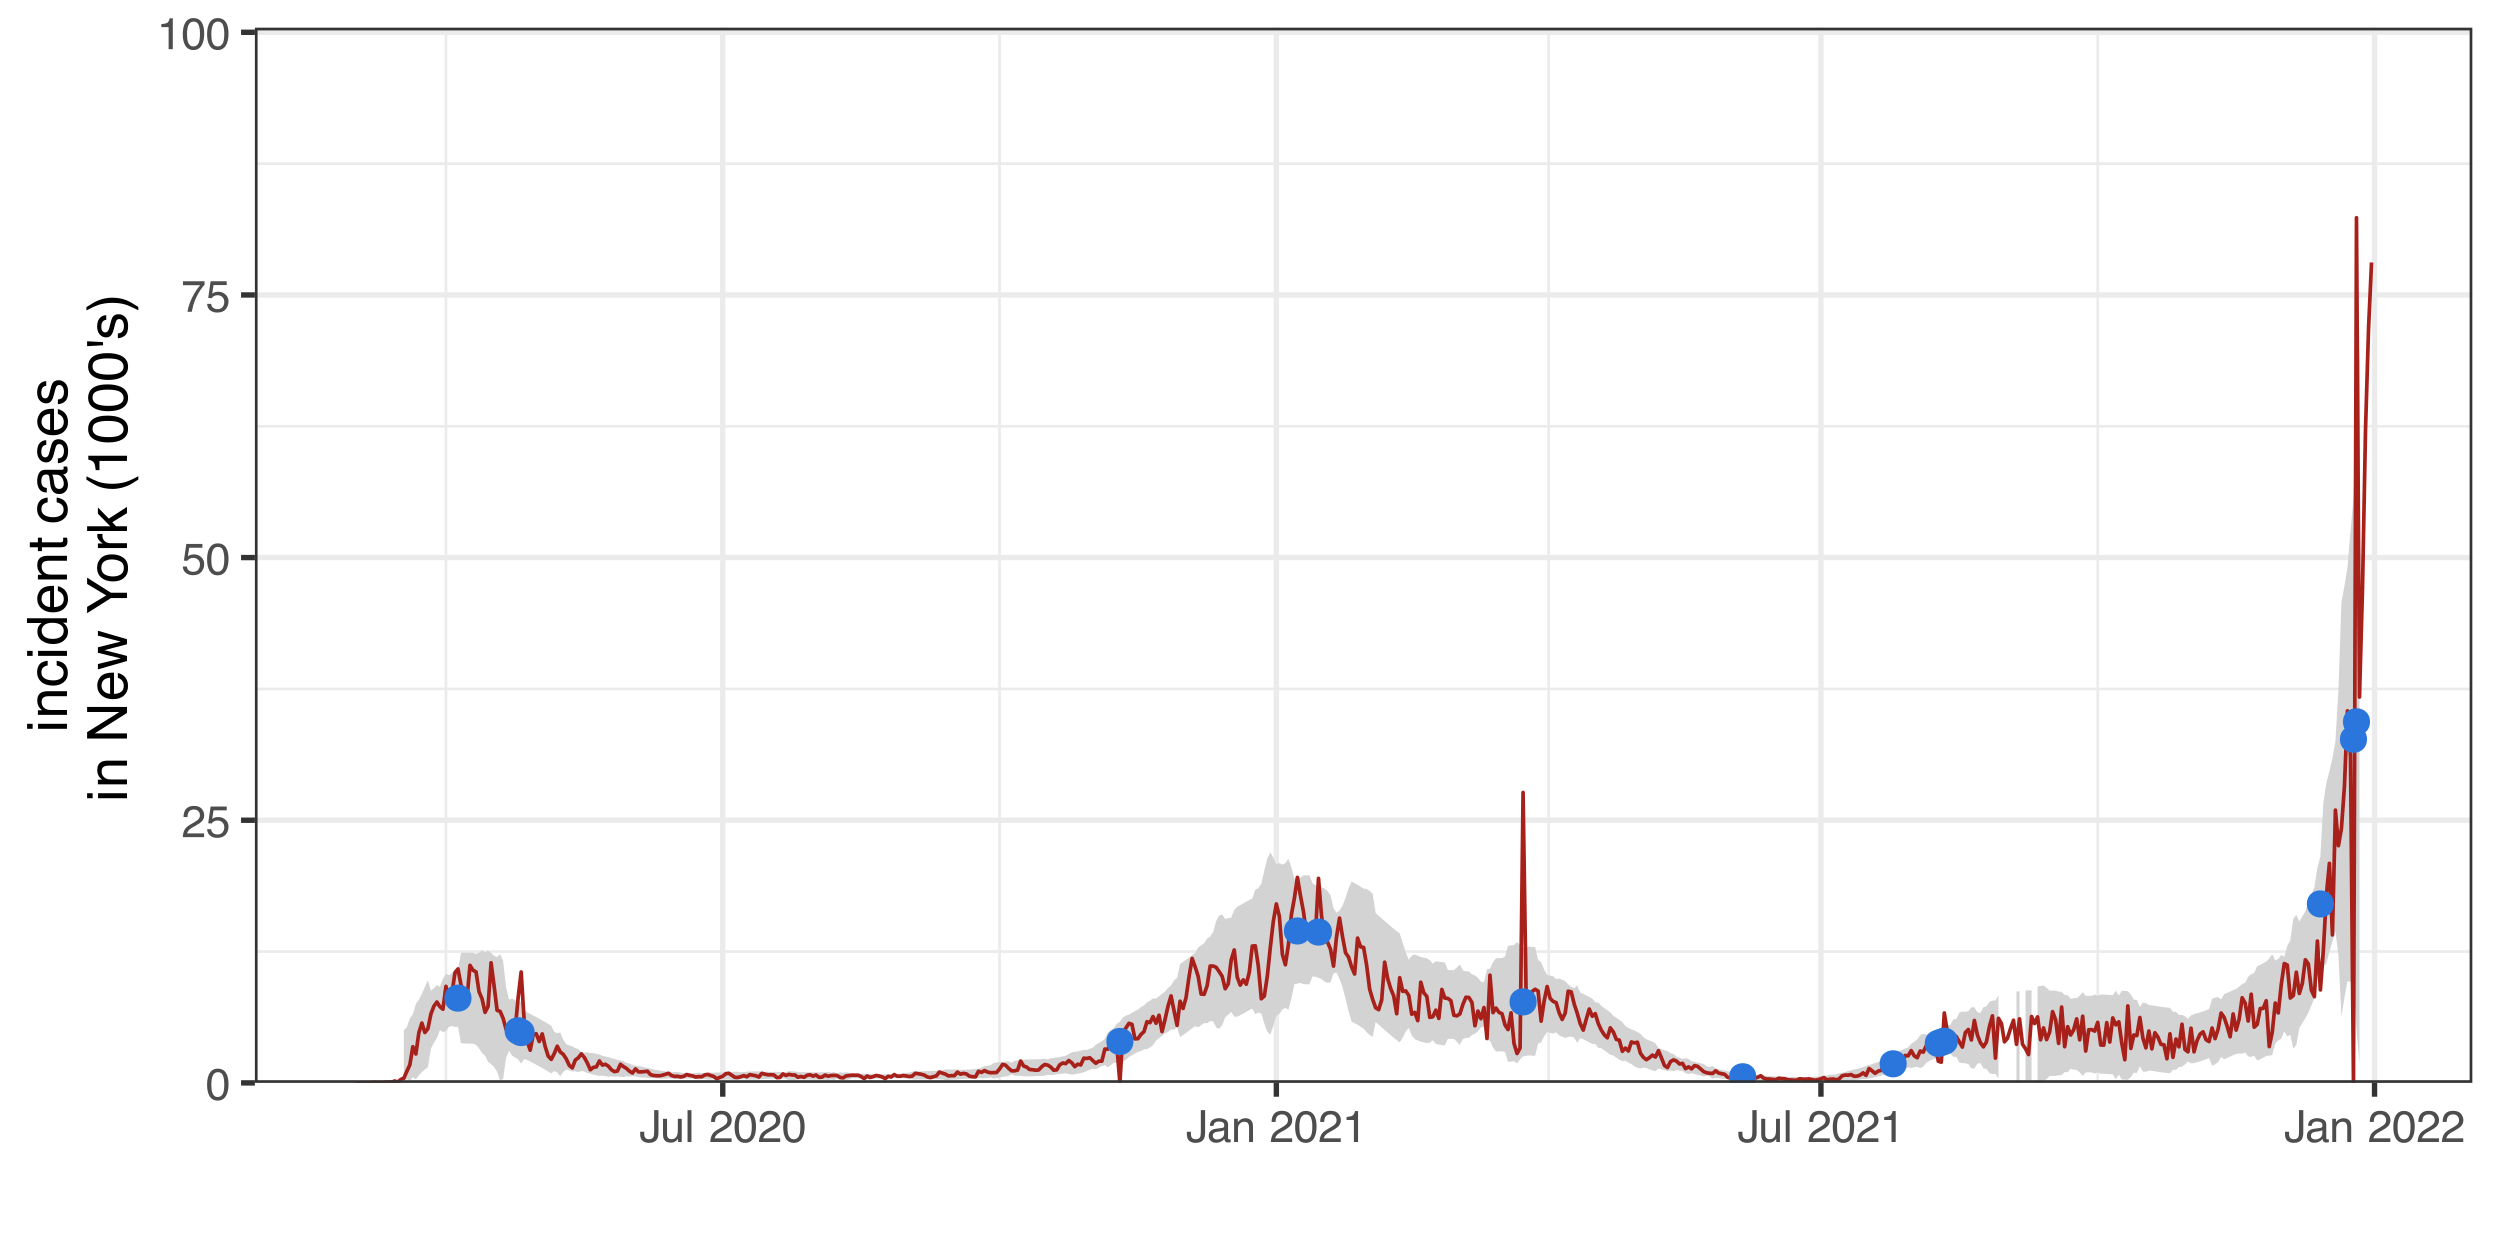 <?xml version="1.0" encoding="UTF-8"?>
<svg xmlns="http://www.w3.org/2000/svg" xmlns:xlink="http://www.w3.org/1999/xlink" width="720" height="360" viewBox="0 0 720 360">
<defs>
<g>
<g id="glyph-0-0">
<path d="M 0.406 0 L 0.406 -9.172 L 7.703 -9.172 L 7.703 0 Z M 6.547 -1.156 L 6.547 -8.031 L 1.562 -8.031 L 1.562 -1.156 Z M 6.547 -1.156 "/>
</g>
<g id="glyph-0-1">
<path d="M 3.469 -8.953 C 4.625 -8.953 5.457 -8.473 5.969 -7.516 C 6.375 -6.773 6.578 -5.766 6.578 -4.484 C 6.578 -3.266 6.395 -2.258 6.031 -1.469 C 5.508 -0.32 4.648 0.25 3.453 0.25 C 2.379 0.25 1.582 -0.219 1.062 -1.156 C 0.625 -1.938 0.406 -2.984 0.406 -4.297 C 0.406 -5.305 0.535 -6.176 0.797 -6.906 C 1.285 -8.27 2.176 -8.953 3.469 -8.953 Z M 3.453 -0.781 C 4.035 -0.781 4.5 -1.035 4.844 -1.547 C 5.188 -2.066 5.359 -3.031 5.359 -4.438 C 5.359 -5.457 5.234 -6.297 4.984 -6.953 C 4.734 -7.609 4.25 -7.938 3.531 -7.938 C 2.863 -7.938 2.379 -7.625 2.078 -7 C 1.773 -6.375 1.625 -5.457 1.625 -4.25 C 1.625 -3.332 1.719 -2.598 1.906 -2.047 C 2.207 -1.203 2.723 -0.781 3.453 -0.781 Z M 3.453 -0.781 "/>
</g>
<g id="glyph-0-2">
<path d="M 0.406 0 C 0.445 -0.77 0.602 -1.441 0.875 -2.016 C 1.156 -2.586 1.695 -3.102 2.5 -3.562 L 3.703 -4.266 C 4.234 -4.578 4.609 -4.844 4.828 -5.062 C 5.172 -5.406 5.344 -5.801 5.344 -6.25 C 5.344 -6.77 5.188 -7.18 4.875 -7.484 C 4.562 -7.797 4.145 -7.953 3.625 -7.953 C 2.852 -7.953 2.32 -7.66 2.031 -7.078 C 1.863 -6.766 1.773 -6.332 1.766 -5.781 L 0.625 -5.781 C 0.633 -6.551 0.773 -7.18 1.047 -7.672 C 1.535 -8.547 2.395 -8.984 3.625 -8.984 C 4.656 -8.984 5.406 -8.703 5.875 -8.141 C 6.344 -7.586 6.578 -6.973 6.578 -6.297 C 6.578 -5.578 6.328 -4.969 5.828 -4.469 C 5.535 -4.164 5.016 -3.805 4.266 -3.391 L 3.406 -2.906 C 3 -2.688 2.676 -2.473 2.438 -2.266 C 2.02 -1.898 1.758 -1.5 1.656 -1.062 L 6.547 -1.062 L 6.547 0 Z M 0.406 0 "/>
</g>
<g id="glyph-0-3">
<path d="M 1.578 -2.281 C 1.648 -1.633 1.945 -1.191 2.469 -0.953 C 2.738 -0.828 3.051 -0.766 3.406 -0.766 C 4.07 -0.766 4.562 -0.973 4.875 -1.391 C 5.195 -1.816 5.359 -2.289 5.359 -2.812 C 5.359 -3.438 5.164 -3.922 4.781 -4.266 C 4.406 -4.609 3.953 -4.781 3.422 -4.781 C 3.035 -4.781 2.703 -4.703 2.422 -4.547 C 2.141 -4.398 1.906 -4.191 1.719 -3.922 L 0.734 -3.984 L 1.422 -8.797 L 6.062 -8.797 L 6.062 -7.703 L 2.266 -7.703 L 1.875 -5.219 C 2.082 -5.383 2.281 -5.504 2.469 -5.578 C 2.801 -5.711 3.188 -5.781 3.625 -5.781 C 4.445 -5.781 5.145 -5.516 5.719 -4.984 C 6.289 -4.461 6.578 -3.797 6.578 -2.984 C 6.578 -2.141 6.312 -1.395 5.781 -0.75 C 5.258 -0.102 4.426 0.219 3.281 0.219 C 2.551 0.219 1.906 0.016 1.344 -0.391 C 0.789 -0.797 0.477 -1.426 0.406 -2.281 Z M 1.578 -2.281 "/>
</g>
<g id="glyph-0-4">
<path d="M 6.688 -8.797 L 6.688 -7.812 C 6.406 -7.531 6.023 -7.047 5.547 -6.359 C 5.066 -5.672 4.645 -4.926 4.281 -4.125 C 3.914 -3.344 3.641 -2.633 3.453 -2 C 3.336 -1.582 3.18 -0.914 2.984 0 L 1.75 0 C 2.031 -1.707 2.656 -3.406 3.625 -5.094 C 4.188 -6.082 4.785 -6.941 5.422 -7.672 L 0.469 -7.672 L 0.469 -8.797 Z M 6.688 -8.797 "/>
</g>
<g id="glyph-0-5">
<path d="M 1.219 -6.344 L 1.219 -7.203 C 2.031 -7.273 2.598 -7.406 2.922 -7.594 C 3.242 -7.781 3.484 -8.219 3.641 -8.906 L 4.531 -8.906 L 4.531 0 L 3.328 0 L 3.328 -6.344 Z M 1.219 -6.344 "/>
</g>
<g id="glyph-0-6">
<path d="M 5.484 -2.734 C 5.484 -1.961 5.367 -1.363 5.141 -0.938 C 4.711 -0.145 3.906 0.25 2.719 0.25 C 2.031 0.25 1.441 0.062 0.953 -0.312 C 0.461 -0.688 0.219 -1.352 0.219 -2.312 L 0.219 -2.969 L 1.391 -2.969 L 1.391 -2.312 C 1.391 -1.812 1.5 -1.43 1.719 -1.172 C 1.945 -0.922 2.297 -0.797 2.766 -0.797 C 3.422 -0.797 3.852 -1.023 4.062 -1.484 C 4.188 -1.766 4.25 -2.289 4.25 -3.062 L 4.25 -9.172 L 5.484 -9.172 Z M 5.484 -2.734 "/>
</g>
<g id="glyph-0-7">
<path d="M 1.953 -6.688 L 1.953 -2.25 C 1.953 -1.906 2.004 -1.625 2.109 -1.406 C 2.305 -1.008 2.68 -0.812 3.234 -0.812 C 4.016 -0.812 4.547 -1.16 4.828 -1.859 C 4.984 -2.234 5.062 -2.75 5.062 -3.406 L 5.062 -6.688 L 6.188 -6.688 L 6.188 0 L 5.125 0 L 5.141 -0.984 C 4.992 -0.734 4.812 -0.52 4.594 -0.344 C 4.164 0.008 3.645 0.188 3.031 0.188 C 2.07 0.188 1.422 -0.133 1.078 -0.781 C 0.891 -1.113 0.797 -1.566 0.797 -2.141 L 0.797 -6.688 Z M 3.5 -6.859 Z M 3.5 -6.859 "/>
</g>
<g id="glyph-0-8">
<path d="M 0.859 -9.172 L 1.984 -9.172 L 1.984 0 L 0.859 0 Z M 0.859 -9.172 "/>
</g>
<g id="glyph-0-9">
</g>
<g id="glyph-0-10">
<path d="M 1.688 -1.781 C 1.688 -1.457 1.805 -1.203 2.047 -1.016 C 2.285 -0.828 2.566 -0.734 2.891 -0.734 C 3.285 -0.734 3.664 -0.82 4.031 -1 C 4.656 -1.312 4.969 -1.812 4.969 -2.5 L 4.969 -3.406 C 4.832 -3.32 4.656 -3.25 4.438 -3.188 C 4.227 -3.125 4.02 -3.082 3.812 -3.062 L 3.125 -2.969 C 2.719 -2.914 2.41 -2.832 2.203 -2.719 C 1.859 -2.52 1.688 -2.207 1.688 -1.781 Z M 4.406 -4.062 C 4.664 -4.094 4.844 -4.195 4.938 -4.375 C 4.977 -4.477 5 -4.625 5 -4.812 C 5 -5.195 4.863 -5.473 4.594 -5.641 C 4.32 -5.816 3.93 -5.906 3.422 -5.906 C 2.836 -5.906 2.422 -5.75 2.172 -5.438 C 2.035 -5.258 1.945 -5 1.906 -4.656 L 0.859 -4.656 C 0.879 -5.477 1.145 -6.051 1.656 -6.375 C 2.176 -6.695 2.773 -6.859 3.453 -6.859 C 4.234 -6.859 4.875 -6.707 5.375 -6.406 C 5.852 -6.102 6.094 -5.633 6.094 -5 L 6.094 -1.156 C 6.094 -1.031 6.117 -0.93 6.172 -0.859 C 6.223 -0.797 6.32 -0.766 6.469 -0.766 C 6.52 -0.766 6.578 -0.766 6.641 -0.766 C 6.703 -0.773 6.77 -0.785 6.844 -0.797 L 6.844 0.031 C 6.664 0.082 6.531 0.113 6.438 0.125 C 6.352 0.133 6.227 0.141 6.062 0.141 C 5.676 0.141 5.395 0.004 5.219 -0.266 C 5.133 -0.41 5.07 -0.617 5.031 -0.891 C 4.801 -0.586 4.473 -0.328 4.047 -0.109 C 3.617 0.109 3.145 0.219 2.625 0.219 C 2 0.219 1.488 0.031 1.094 -0.344 C 0.707 -0.719 0.516 -1.188 0.516 -1.75 C 0.516 -2.375 0.707 -2.859 1.094 -3.203 C 1.477 -3.547 1.988 -3.754 2.625 -3.828 Z M 3.484 -6.859 Z M 3.484 -6.859 "/>
</g>
<g id="glyph-0-11">
<path d="M 0.828 -6.688 L 1.891 -6.688 L 1.891 -5.75 C 2.211 -6.133 2.551 -6.41 2.906 -6.578 C 3.258 -6.754 3.648 -6.844 4.078 -6.844 C 5.023 -6.844 5.664 -6.508 6 -5.844 C 6.188 -5.488 6.281 -4.973 6.281 -4.297 L 6.281 0 L 5.141 0 L 5.141 -4.219 C 5.141 -4.625 5.078 -4.953 4.953 -5.203 C 4.754 -5.617 4.395 -5.828 3.875 -5.828 C 3.602 -5.828 3.383 -5.801 3.219 -5.75 C 2.906 -5.656 2.633 -5.473 2.406 -5.203 C 2.219 -4.984 2.094 -4.754 2.031 -4.516 C 1.977 -4.273 1.953 -3.938 1.953 -3.5 L 1.953 0 L 0.828 0 Z M 3.469 -6.859 Z M 3.469 -6.859 "/>
</g>
<g id="glyph-1-0">
<path d="M 0 -0.516 L -11.484 -0.516 L -11.484 -9.625 L 0 -9.625 Z M -1.438 -8.188 L -10.047 -8.188 L -10.047 -1.953 L -1.438 -1.953 Z M -1.438 -8.188 "/>
</g>
<g id="glyph-1-1">
<path d="M -8.328 -1.031 L -8.328 -2.469 L 0 -2.469 L 0 -1.031 Z M -11.484 -1.031 L -11.484 -2.469 L -9.891 -2.469 L -9.891 -1.031 Z M -11.484 -1.031 "/>
</g>
<g id="glyph-1-2">
<path d="M -8.375 -1.031 L -8.375 -2.375 L -7.188 -2.375 C -7.676 -2.77 -8.023 -3.188 -8.234 -3.625 C -8.453 -4.07 -8.562 -4.566 -8.562 -5.109 C -8.562 -6.297 -8.145 -7.098 -7.312 -7.516 C -6.863 -7.742 -6.219 -7.859 -5.375 -7.859 L 0 -7.859 L 0 -6.422 L -5.281 -6.422 C -5.789 -6.422 -6.203 -6.348 -6.516 -6.203 C -7.035 -5.953 -7.297 -5.5 -7.297 -4.844 C -7.297 -4.508 -7.258 -4.234 -7.188 -4.016 C -7.07 -3.629 -6.844 -3.289 -6.5 -3 C -6.227 -2.77 -5.941 -2.617 -5.641 -2.547 C -5.348 -2.473 -4.93 -2.438 -4.391 -2.438 L 0 -2.438 L 0 -1.031 Z M -8.578 -4.344 Z M -8.578 -4.344 "/>
</g>
<g id="glyph-1-3">
<path d="M -8.609 -4.266 C -8.609 -5.203 -8.379 -5.969 -7.922 -6.562 C -7.461 -7.156 -6.676 -7.508 -5.562 -7.625 L -5.562 -6.266 C -6.07 -6.18 -6.5 -5.988 -6.844 -5.688 C -7.188 -5.395 -7.359 -4.922 -7.359 -4.266 C -7.359 -3.367 -6.922 -2.727 -6.047 -2.344 C -5.473 -2.094 -4.77 -1.969 -3.938 -1.969 C -3.102 -1.969 -2.398 -2.145 -1.828 -2.5 C -1.254 -2.852 -0.969 -3.41 -0.969 -4.172 C -0.969 -4.754 -1.145 -5.211 -1.5 -5.547 C -1.852 -5.891 -2.344 -6.129 -2.969 -6.266 L -2.969 -7.625 C -1.852 -7.469 -1.035 -7.078 -0.516 -6.453 C -0.004 -5.828 0.25 -5.031 0.25 -4.062 C 0.25 -2.969 -0.148 -2.094 -0.953 -1.438 C -1.754 -0.789 -2.754 -0.469 -3.953 -0.469 C -5.422 -0.469 -6.562 -0.82 -7.375 -1.531 C -8.195 -2.25 -8.609 -3.16 -8.609 -4.266 Z M -8.578 -4.047 Z M -8.578 -4.047 "/>
</g>
<g id="glyph-1-4">
<path d="M -4.094 -1.922 C -3.195 -1.922 -2.445 -2.109 -1.844 -2.484 C -1.238 -2.867 -0.938 -3.484 -0.938 -4.328 C -0.938 -4.973 -1.211 -5.504 -1.766 -5.922 C -2.328 -6.348 -3.133 -6.562 -4.188 -6.562 C -5.238 -6.562 -6.02 -6.344 -6.531 -5.906 C -7.039 -5.477 -7.297 -4.945 -7.297 -4.312 C -7.297 -3.602 -7.023 -3.023 -6.484 -2.578 C -5.941 -2.141 -5.145 -1.922 -4.094 -1.922 Z M -8.516 -4.047 C -8.516 -4.68 -8.379 -5.219 -8.109 -5.656 C -7.953 -5.906 -7.68 -6.188 -7.297 -6.5 L -11.516 -6.5 L -11.516 -7.859 L 0 -7.859 L 0 -6.594 L -1.172 -6.594 C -0.648 -6.258 -0.273 -5.867 -0.047 -5.422 C 0.18 -4.973 0.297 -4.461 0.297 -3.891 C 0.297 -2.953 -0.094 -2.141 -0.875 -1.453 C -1.664 -0.773 -2.711 -0.438 -4.016 -0.438 C -5.234 -0.438 -6.285 -0.75 -7.172 -1.375 C -8.066 -2 -8.516 -2.891 -8.516 -4.047 Z M -8.516 -4.047 "/>
</g>
<g id="glyph-1-5">
<path d="M -8.562 -4.516 C -8.562 -5.109 -8.422 -5.68 -8.141 -6.234 C -7.859 -6.797 -7.5 -7.223 -7.062 -7.516 C -6.633 -7.797 -6.141 -7.984 -5.578 -8.078 C -5.191 -8.16 -4.578 -8.203 -3.734 -8.203 L -3.734 -2.078 C -2.891 -2.098 -2.207 -2.297 -1.688 -2.672 C -1.176 -3.047 -0.922 -3.629 -0.922 -4.422 C -0.922 -5.148 -1.164 -5.734 -1.656 -6.172 C -1.938 -6.422 -2.258 -6.598 -2.625 -6.703 L -2.625 -8.094 C -2.32 -8.051 -1.977 -7.926 -1.594 -7.719 C -1.219 -7.52 -0.91 -7.289 -0.672 -7.031 C -0.254 -6.602 0.023 -6.078 0.172 -5.453 C 0.254 -5.109 0.297 -4.723 0.297 -4.297 C 0.297 -3.254 -0.082 -2.367 -0.844 -1.641 C -1.602 -0.922 -2.664 -0.562 -4.031 -0.562 C -5.375 -0.562 -6.461 -0.926 -7.297 -1.656 C -8.141 -2.383 -8.562 -3.336 -8.562 -4.516 Z M -4.859 -6.766 C -5.461 -6.703 -5.945 -6.566 -6.312 -6.359 C -6.988 -5.973 -7.328 -5.332 -7.328 -4.438 C -7.328 -3.789 -7.094 -3.25 -6.625 -2.812 C -6.164 -2.375 -5.578 -2.141 -4.859 -2.109 Z M -8.578 -4.391 Z M -8.578 -4.391 "/>
</g>
<g id="glyph-1-6">
<path d="M -10.703 -1.312 L -10.703 -2.734 L -8.375 -2.734 L -8.375 -4.078 L -7.219 -4.078 L -7.219 -2.734 L -1.766 -2.734 C -1.473 -2.734 -1.273 -2.832 -1.172 -3.031 C -1.117 -3.145 -1.094 -3.328 -1.094 -3.578 C -1.094 -3.648 -1.094 -3.723 -1.094 -3.797 C -1.094 -3.879 -1.098 -3.973 -1.109 -4.078 L 0 -4.078 C 0.051 -3.91 0.086 -3.738 0.109 -3.562 C 0.129 -3.395 0.141 -3.207 0.141 -3 C 0.141 -2.344 -0.023 -1.895 -0.359 -1.656 C -0.703 -1.426 -1.145 -1.312 -1.688 -1.312 L -7.219 -1.312 L -7.219 -0.188 L -8.375 -0.188 L -8.375 -1.312 Z M -10.703 -1.312 "/>
</g>
<g id="glyph-1-7">
</g>
<g id="glyph-1-8">
<path d="M -2.234 -2.109 C -1.828 -2.109 -1.504 -2.254 -1.266 -2.547 C -1.035 -2.848 -0.922 -3.203 -0.922 -3.609 C -0.922 -4.109 -1.035 -4.586 -1.266 -5.047 C -1.641 -5.828 -2.258 -6.219 -3.125 -6.219 L -4.266 -6.219 C -4.148 -6.051 -4.055 -5.832 -3.984 -5.562 C -3.91 -5.289 -3.859 -5.023 -3.828 -4.766 L -3.719 -3.906 C -3.656 -3.395 -3.551 -3.016 -3.406 -2.766 C -3.156 -2.328 -2.766 -2.109 -2.234 -2.109 Z M -5.078 -5.516 C -5.117 -5.836 -5.254 -6.055 -5.484 -6.172 C -5.609 -6.234 -5.785 -6.266 -6.016 -6.266 C -6.492 -6.266 -6.844 -6.094 -7.062 -5.75 C -7.281 -5.406 -7.391 -4.914 -7.391 -4.281 C -7.391 -3.551 -7.191 -3.031 -6.797 -2.719 C -6.578 -2.551 -6.25 -2.441 -5.812 -2.391 L -5.812 -1.078 C -6.844 -1.098 -7.562 -1.43 -7.969 -2.078 C -8.375 -2.723 -8.578 -3.469 -8.578 -4.312 C -8.578 -5.301 -8.391 -6.102 -8.016 -6.719 C -7.641 -7.32 -7.055 -7.625 -6.266 -7.625 L -1.438 -7.625 C -1.289 -7.625 -1.172 -7.656 -1.078 -7.719 C -0.992 -7.781 -0.953 -7.906 -0.953 -8.094 C -0.953 -8.156 -0.957 -8.223 -0.969 -8.297 C -0.977 -8.379 -0.988 -8.469 -1 -8.562 L 0.047 -8.562 C 0.109 -8.344 0.145 -8.176 0.156 -8.062 C 0.176 -7.945 0.188 -7.789 0.188 -7.594 C 0.188 -7.102 0.008 -6.75 -0.344 -6.531 C -0.52 -6.414 -0.773 -6.336 -1.109 -6.297 C -0.734 -6.004 -0.406 -5.586 -0.125 -5.047 C 0.145 -4.516 0.281 -3.926 0.281 -3.281 C 0.281 -2.508 0.047 -1.875 -0.422 -1.375 C -0.898 -0.883 -1.492 -0.641 -2.203 -0.641 C -2.973 -0.641 -3.57 -0.879 -4 -1.359 C -4.426 -1.848 -4.691 -2.488 -4.797 -3.281 Z M -8.578 -4.359 Z M -8.578 -4.359 "/>
</g>
<g id="glyph-1-9">
<path d="M -2.625 -1.875 C -2.156 -1.914 -1.797 -2.031 -1.547 -2.219 C -1.098 -2.57 -0.875 -3.188 -0.875 -4.062 C -0.875 -4.582 -0.984 -5.039 -1.203 -5.438 C -1.43 -5.832 -1.785 -6.031 -2.266 -6.031 C -2.617 -6.031 -2.891 -5.875 -3.078 -5.562 C -3.191 -5.352 -3.328 -4.953 -3.484 -4.359 L -3.766 -3.234 C -3.941 -2.523 -4.141 -2 -4.359 -1.656 C -4.734 -1.051 -5.258 -0.75 -5.938 -0.75 C -6.727 -0.75 -7.367 -1.035 -7.859 -1.609 C -8.348 -2.18 -8.594 -2.945 -8.594 -3.906 C -8.594 -5.164 -8.223 -6.078 -7.484 -6.641 C -7.016 -6.984 -6.508 -7.148 -5.969 -7.141 L -5.969 -5.812 C -6.281 -5.789 -6.566 -5.68 -6.828 -5.484 C -7.203 -5.16 -7.391 -4.598 -7.391 -3.797 C -7.391 -3.266 -7.285 -2.863 -7.078 -2.594 C -6.879 -2.32 -6.613 -2.188 -6.281 -2.188 C -5.914 -2.188 -5.625 -2.363 -5.406 -2.719 C -5.27 -2.926 -5.156 -3.234 -5.062 -3.641 L -4.828 -4.578 C -4.586 -5.586 -4.352 -6.266 -4.125 -6.609 C -3.758 -7.148 -3.191 -7.422 -2.422 -7.422 C -1.68 -7.422 -1.035 -7.141 -0.484 -6.578 C 0.055 -6.016 0.328 -5.156 0.328 -4 C 0.328 -2.75 0.047 -1.863 -0.516 -1.344 C -1.086 -0.832 -1.789 -0.555 -2.625 -0.516 Z M -8.578 -3.953 Z M -8.578 -3.953 "/>
</g>
<g id="glyph-1-10">
<path d="M -11.484 -1.219 L -11.484 -3.062 L -2.188 -8.859 L -11.484 -8.859 L -11.484 -10.328 L 0 -10.328 L 0 -8.594 L -9.297 -2.703 L 0 -2.703 L 0 -1.219 Z M -11.484 -5.672 Z M -11.484 -5.672 "/>
</g>
<g id="glyph-1-11">
<path d="M -8.375 -1.688 L -1.781 -3.297 L -8.375 -4.922 L -8.375 -6.5 L -1.812 -8.141 L -8.375 -9.859 L -8.375 -11.266 L 0 -8.828 L 0 -7.375 L -6.484 -5.672 L 0 -4.016 L 0 -2.562 L -8.375 -0.141 Z M -8.375 -1.688 "/>
</g>
<g id="glyph-1-12">
<path d="M -11.484 -0.328 L -11.484 -2.141 L -5.969 -5.438 L -11.484 -8.734 L -11.484 -10.562 L -4.625 -6.219 L 0 -6.219 L 0 -4.672 L -4.625 -4.672 Z M -11.484 -5.469 Z M -11.484 -5.469 "/>
</g>
<g id="glyph-1-13">
<path d="M -0.906 -4.359 C -0.906 -5.285 -1.258 -5.922 -1.969 -6.266 C -2.676 -6.617 -3.461 -6.797 -4.328 -6.797 C -5.109 -6.797 -5.742 -6.672 -6.234 -6.422 C -7.004 -6.023 -7.391 -5.344 -7.391 -4.375 C -7.391 -3.508 -7.062 -2.879 -6.406 -2.484 C -5.75 -2.098 -4.957 -1.906 -4.031 -1.906 C -3.133 -1.906 -2.391 -2.098 -1.797 -2.484 C -1.203 -2.879 -0.906 -3.504 -0.906 -4.359 Z M -8.609 -4.406 C -8.609 -5.488 -8.25 -6.398 -7.531 -7.141 C -6.812 -7.891 -5.754 -8.266 -4.359 -8.266 C -3.016 -8.266 -1.898 -7.938 -1.016 -7.281 C -0.129 -6.625 0.312 -5.602 0.312 -4.219 C 0.312 -3.07 -0.078 -2.16 -0.859 -1.484 C -1.641 -0.805 -2.688 -0.469 -4 -0.469 C -5.406 -0.469 -6.523 -0.82 -7.359 -1.531 C -8.191 -2.25 -8.609 -3.207 -8.609 -4.406 Z M -8.578 -4.359 Z M -8.578 -4.359 "/>
</g>
<g id="glyph-1-14">
<path d="M -8.375 -1.078 L -8.375 -2.406 L -6.922 -2.406 C -7.203 -2.52 -7.547 -2.789 -7.953 -3.219 C -8.359 -3.645 -8.562 -4.133 -8.562 -4.688 C -8.562 -4.719 -8.555 -4.766 -8.547 -4.828 C -8.547 -4.891 -8.535 -4.992 -8.516 -5.141 L -7.031 -5.141 C -7.051 -5.055 -7.062 -4.977 -7.062 -4.906 C -7.07 -4.844 -7.078 -4.77 -7.078 -4.688 C -7.078 -3.977 -6.848 -3.43 -6.391 -3.047 C -5.93 -2.672 -5.406 -2.484 -4.812 -2.484 L 0 -2.484 L 0 -1.078 Z M -8.375 -1.078 "/>
</g>
<g id="glyph-1-15">
<path d="M -11.484 -1 L -11.484 -2.359 L -4.812 -2.359 L -8.375 -5.969 L -8.375 -7.766 L -5.234 -4.562 L 0 -7.938 L 0 -6.141 L -4.219 -3.531 L -3.141 -2.359 L 0 -2.359 L 0 -1 Z M -11.484 -1 "/>
</g>
<g id="glyph-1-16">
<path d="M -11.672 -4.734 C -10.078 -3.922 -8.906 -3.391 -8.156 -3.141 C -7.02 -2.773 -5.703 -2.594 -4.203 -2.594 C -2.691 -2.594 -1.312 -2.801 -0.062 -3.219 C 0.707 -3.477 1.816 -3.992 3.266 -4.766 L 3.266 -3.812 C 2.078 -3.051 1.316 -2.578 0.984 -2.391 C 0.66 -2.211 0.219 -2.02 -0.344 -1.812 C -1.113 -1.52 -1.938 -1.316 -2.812 -1.203 C -3.27 -1.141 -3.703 -1.109 -4.109 -1.109 C -5.648 -1.109 -7.023 -1.352 -8.234 -1.844 C -8.992 -2.145 -10.141 -2.785 -11.672 -3.766 Z M -11.672 -4.734 "/>
</g>
<g id="glyph-1-17">
<path d="M -7.922 -1.531 L -9 -1.531 C -9.102 -2.551 -9.27 -3.258 -9.5 -3.656 C -9.727 -4.062 -10.273 -4.363 -11.141 -4.562 L -11.141 -5.672 L 0 -5.672 L 0 -4.172 L -7.922 -4.172 Z M -7.922 -1.531 "/>
</g>
<g id="glyph-1-18">
<path d="M -11.188 -4.328 C -11.188 -5.773 -10.594 -6.82 -9.406 -7.469 C -8.477 -7.969 -7.211 -8.219 -5.609 -8.219 C -4.086 -8.219 -2.832 -7.992 -1.844 -7.547 C -0.406 -6.891 0.312 -5.816 0.312 -4.328 C 0.312 -2.984 -0.273 -1.984 -1.453 -1.328 C -2.422 -0.773 -3.727 -0.5 -5.375 -0.5 C -6.645 -0.5 -7.734 -0.664 -8.641 -1 C -10.336 -1.613 -11.188 -2.723 -11.188 -4.328 Z M -0.984 -4.312 C -0.984 -5.039 -1.305 -5.617 -1.953 -6.047 C -2.598 -6.484 -3.801 -6.703 -5.562 -6.703 C -6.832 -6.703 -7.875 -6.547 -8.688 -6.234 C -9.508 -5.922 -9.922 -5.316 -9.922 -4.422 C -9.922 -3.586 -9.531 -2.977 -8.75 -2.594 C -7.977 -2.219 -6.832 -2.031 -5.312 -2.031 C -4.176 -2.031 -3.258 -2.148 -2.562 -2.391 C -1.508 -2.766 -0.984 -3.406 -0.984 -4.312 Z M -0.984 -4.312 "/>
</g>
<g id="glyph-1-19">
<path d="M -11.484 -2.641 L -6.891 -2.391 L -6.891 -1.484 L -11.484 -1.219 Z M -11.484 -2.641 "/>
</g>
<g id="glyph-1-20">
<path d="M 3.266 -0.562 C 1.648 -1.383 0.473 -1.914 -0.266 -2.156 C -1.391 -2.52 -2.703 -2.703 -4.203 -2.703 C -5.711 -2.703 -7.094 -2.492 -8.344 -2.078 C -9.113 -1.816 -10.223 -1.301 -11.672 -0.531 L -11.672 -1.484 C -10.391 -2.285 -9.598 -2.77 -9.297 -2.938 C -8.992 -3.102 -8.582 -3.285 -8.062 -3.484 C -7.406 -3.734 -6.758 -3.91 -6.125 -4.016 C -5.488 -4.129 -4.879 -4.188 -4.297 -4.188 C -2.754 -4.188 -1.379 -3.941 -0.172 -3.453 C 0.609 -3.141 1.754 -2.5 3.266 -1.531 Z M 3.266 -0.562 "/>
</g>
</g>
<clipPath id="clip-0">
<path clip-rule="nonzero" d="M 73.41 7.969 L 712.031 7.969 L 712.031 311.871 L 73.41 311.871 Z M 73.41 7.969 "/>
</clipPath>
<clipPath id="clip-1">
<path clip-rule="nonzero" d="M 73.41 273 L 712.031 273 L 712.031 275 L 73.41 275 Z M 73.41 273 "/>
</clipPath>
<clipPath id="clip-2">
<path clip-rule="nonzero" d="M 73.41 198 L 712.031 198 L 712.031 199 L 73.41 199 Z M 73.41 198 "/>
</clipPath>
<clipPath id="clip-3">
<path clip-rule="nonzero" d="M 73.41 122 L 712.031 122 L 712.031 124 L 73.41 124 Z M 73.41 122 "/>
</clipPath>
<clipPath id="clip-4">
<path clip-rule="nonzero" d="M 73.41 46 L 712.031 46 L 712.031 48 L 73.41 48 Z M 73.41 46 "/>
</clipPath>
<clipPath id="clip-5">
<path clip-rule="nonzero" d="M 128 7.969 L 129 7.969 L 129 311.871 L 128 311.871 Z M 128 7.969 "/>
</clipPath>
<clipPath id="clip-6">
<path clip-rule="nonzero" d="M 287 7.969 L 289 7.969 L 289 311.871 L 287 311.871 Z M 287 7.969 "/>
</clipPath>
<clipPath id="clip-7">
<path clip-rule="nonzero" d="M 445 7.969 L 447 7.969 L 447 311.871 L 445 311.871 Z M 445 7.969 "/>
</clipPath>
<clipPath id="clip-8">
<path clip-rule="nonzero" d="M 603 7.969 L 605 7.969 L 605 311.871 L 603 311.871 Z M 603 7.969 "/>
</clipPath>
<clipPath id="clip-9">
<path clip-rule="nonzero" d="M 73.41 311 L 712.031 311 L 712.031 311.871 L 73.41 311.871 Z M 73.41 311 "/>
</clipPath>
<clipPath id="clip-10">
<path clip-rule="nonzero" d="M 73.41 235 L 712.031 235 L 712.031 238 L 73.41 238 Z M 73.41 235 "/>
</clipPath>
<clipPath id="clip-11">
<path clip-rule="nonzero" d="M 73.41 159 L 712.031 159 L 712.031 162 L 73.41 162 Z M 73.41 159 "/>
</clipPath>
<clipPath id="clip-12">
<path clip-rule="nonzero" d="M 73.41 84 L 712.031 84 L 712.031 86 L 73.41 86 Z M 73.41 84 "/>
</clipPath>
<clipPath id="clip-13">
<path clip-rule="nonzero" d="M 73.41 8 L 712.031 8 L 712.031 11 L 73.41 11 Z M 73.41 8 "/>
</clipPath>
<clipPath id="clip-14">
<path clip-rule="nonzero" d="M 207 7.969 L 209 7.969 L 209 311.871 L 207 311.871 Z M 207 7.969 "/>
</clipPath>
<clipPath id="clip-15">
<path clip-rule="nonzero" d="M 366 7.969 L 369 7.969 L 369 311.871 L 366 311.871 Z M 366 7.969 "/>
</clipPath>
<clipPath id="clip-16">
<path clip-rule="nonzero" d="M 523 7.969 L 526 7.969 L 526 311.871 L 523 311.871 Z M 523 7.969 "/>
</clipPath>
<clipPath id="clip-17">
<path clip-rule="nonzero" d="M 683 7.969 L 685 7.969 L 685 311.871 L 683 311.871 Z M 683 7.969 "/>
</clipPath>
<clipPath id="clip-18">
<path clip-rule="nonzero" d="M 116 245 L 576 245 L 576 311.871 L 116 311.871 Z M 116 245 "/>
</clipPath>
<clipPath id="clip-19">
<path clip-rule="nonzero" d="M 580 285 L 582 285 L 582 311.871 L 580 311.871 Z M 580 285 "/>
</clipPath>
<clipPath id="clip-20">
<path clip-rule="nonzero" d="M 583 285 L 586 285 L 586 311.871 L 583 311.871 Z M 583 285 "/>
</clipPath>
<clipPath id="clip-21">
<path clip-rule="nonzero" d="M 586 99 L 680 99 L 680 311.871 L 586 311.871 Z M 586 99 "/>
</clipPath>
<clipPath id="clip-22">
<path clip-rule="nonzero" d="M 101 62 L 684 62 L 684 311.871 L 101 311.871 Z M 101 62 "/>
</clipPath>
<clipPath id="clip-23">
<path clip-rule="nonzero" d="M 498 306 L 506 306 L 506 311.871 L 498 311.871 Z M 498 306 "/>
</clipPath>
<clipPath id="clip-24">
<path clip-rule="nonzero" d="M 497 306 L 506 306 L 506 311.871 L 497 311.871 Z M 497 306 "/>
</clipPath>
<clipPath id="clip-25">
<path clip-rule="nonzero" d="M 73.41 7.969 L 712.031 7.969 L 712.031 311.871 L 73.41 311.871 Z M 73.41 7.969 "/>
</clipPath>
</defs>
<rect x="-72" y="-36" width="864" height="432" fill="rgb(100%, 100%, 100%)" fill-opacity="1"/>
<rect x="-72" y="-36" width="864" height="432" fill="rgb(100%, 100%, 100%)" fill-opacity="1"/>
<path fill="none" stroke-width="1.552" stroke-linecap="round" stroke-linejoin="round" stroke="rgb(100%, 100%, 100%)" stroke-opacity="1" stroke-miterlimit="10" d="M 0 360 L 720 360 L 720 0 L 0 0 Z M 0 360 "/>
<g clip-path="url(#clip-0)">
<path fill-rule="nonzero" fill="rgb(100%, 100%, 100%)" fill-opacity="1" d="M 73.41 311.871 L 712.031 311.871 L 712.031 7.969 L 73.41 7.969 Z M 73.41 311.871 "/>
</g>
<g clip-path="url(#clip-1)">
<path fill="none" stroke-width="0.776" stroke-linecap="butt" stroke-linejoin="round" stroke="rgb(92.157%, 92.157%, 92.157%)" stroke-opacity="1" stroke-miterlimit="10" d="M 73.41 274.051 L 712.031 274.051 "/>
</g>
<g clip-path="url(#clip-2)">
<path fill="none" stroke-width="0.776" stroke-linecap="butt" stroke-linejoin="round" stroke="rgb(92.157%, 92.157%, 92.157%)" stroke-opacity="1" stroke-miterlimit="10" d="M 73.41 198.41 L 712.031 198.41 "/>
</g>
<g clip-path="url(#clip-3)">
<path fill="none" stroke-width="0.776" stroke-linecap="butt" stroke-linejoin="round" stroke="rgb(92.157%, 92.157%, 92.157%)" stroke-opacity="1" stroke-miterlimit="10" d="M 73.41 122.766 L 712.031 122.766 "/>
</g>
<g clip-path="url(#clip-4)">
<path fill="none" stroke-width="0.776" stroke-linecap="butt" stroke-linejoin="round" stroke="rgb(92.157%, 92.157%, 92.157%)" stroke-opacity="1" stroke-miterlimit="10" d="M 73.41 47.125 L 712.031 47.125 "/>
</g>
<g clip-path="url(#clip-5)">
<path fill="none" stroke-width="0.776" stroke-linecap="butt" stroke-linejoin="round" stroke="rgb(92.157%, 92.157%, 92.157%)" stroke-opacity="1" stroke-miterlimit="10" d="M 128.434 311.871 L 128.434 7.969 "/>
</g>
<g clip-path="url(#clip-6)">
<path fill="none" stroke-width="0.776" stroke-linecap="butt" stroke-linejoin="round" stroke="rgb(92.157%, 92.157%, 92.157%)" stroke-opacity="1" stroke-miterlimit="10" d="M 287.871 311.871 L 287.871 7.969 "/>
</g>
<g clip-path="url(#clip-7)">
<path fill="none" stroke-width="0.776" stroke-linecap="butt" stroke-linejoin="round" stroke="rgb(92.157%, 92.157%, 92.157%)" stroke-opacity="1" stroke-miterlimit="10" d="M 446.008 311.871 L 446.008 7.969 "/>
</g>
<g clip-path="url(#clip-8)">
<path fill="none" stroke-width="0.776" stroke-linecap="butt" stroke-linejoin="round" stroke="rgb(92.157%, 92.157%, 92.157%)" stroke-opacity="1" stroke-miterlimit="10" d="M 604.148 311.871 L 604.148 7.969 "/>
</g>
<g clip-path="url(#clip-9)">
<path fill="none" stroke-width="1.552" stroke-linecap="butt" stroke-linejoin="round" stroke="rgb(92.157%, 92.157%, 92.157%)" stroke-opacity="1" stroke-miterlimit="10" d="M 73.41 311.871 L 712.031 311.871 "/>
</g>
<g clip-path="url(#clip-10)">
<path fill="none" stroke-width="1.552" stroke-linecap="butt" stroke-linejoin="round" stroke="rgb(92.157%, 92.157%, 92.157%)" stroke-opacity="1" stroke-miterlimit="10" d="M 73.41 236.23 L 712.031 236.23 "/>
</g>
<g clip-path="url(#clip-11)">
<path fill="none" stroke-width="1.552" stroke-linecap="butt" stroke-linejoin="round" stroke="rgb(92.157%, 92.157%, 92.157%)" stroke-opacity="1" stroke-miterlimit="10" d="M 73.41 160.586 L 712.031 160.586 "/>
</g>
<g clip-path="url(#clip-12)">
<path fill="none" stroke-width="1.552" stroke-linecap="butt" stroke-linejoin="round" stroke="rgb(92.157%, 92.157%, 92.157%)" stroke-opacity="1" stroke-miterlimit="10" d="M 73.41 84.945 L 712.031 84.945 "/>
</g>
<g clip-path="url(#clip-13)">
<path fill="none" stroke-width="1.552" stroke-linecap="butt" stroke-linejoin="round" stroke="rgb(92.157%, 92.157%, 92.157%)" stroke-opacity="1" stroke-miterlimit="10" d="M 73.41 9.305 L 712.031 9.305 "/>
</g>
<g clip-path="url(#clip-14)">
<path fill="none" stroke-width="1.552" stroke-linecap="butt" stroke-linejoin="round" stroke="rgb(92.157%, 92.157%, 92.157%)" stroke-opacity="1" stroke-miterlimit="10" d="M 208.152 311.871 L 208.152 7.969 "/>
</g>
<g clip-path="url(#clip-15)">
<path fill="none" stroke-width="1.552" stroke-linecap="butt" stroke-linejoin="round" stroke="rgb(92.157%, 92.157%, 92.157%)" stroke-opacity="1" stroke-miterlimit="10" d="M 367.59 311.871 L 367.59 7.969 "/>
</g>
<g clip-path="url(#clip-16)">
<path fill="none" stroke-width="1.552" stroke-linecap="butt" stroke-linejoin="round" stroke="rgb(92.157%, 92.157%, 92.157%)" stroke-opacity="1" stroke-miterlimit="10" d="M 524.43 311.871 L 524.43 7.969 "/>
</g>
<g clip-path="url(#clip-17)">
<path fill="none" stroke-width="1.552" stroke-linecap="butt" stroke-linejoin="round" stroke="rgb(92.157%, 92.157%, 92.157%)" stroke-opacity="1" stroke-miterlimit="10" d="M 683.867 311.871 L 683.867 7.969 "/>
</g>
<g clip-path="url(#clip-18)">
<path fill-rule="nonzero" fill="rgb(82.745%, 82.745%, 82.745%)" fill-opacity="1" d="M 116.301 296.719 L 117.168 295.801 L 118.035 293.32 L 118.898 292.133 L 119.766 289.133 L 120.633 287.945 L 121.5 286.195 L 122.367 284.285 L 123.234 282.297 L 124.098 285.312 L 124.965 284.605 L 125.832 283.691 L 126.699 284.203 L 127.566 281.914 L 128.434 280.426 L 129.297 280.852 L 130.164 280.27 L 131.031 279.203 L 131.898 279.188 L 132.766 274.465 L 133.633 274.352 L 134.496 274.375 L 135.363 274.395 L 136.23 274.418 L 137.098 274.742 L 137.965 274.348 L 138.832 273.676 L 139.695 274.238 L 140.562 273.773 L 141.43 274.43 L 142.297 275.27 L 143.164 275.645 L 144.027 274.812 L 144.895 276.707 L 145.762 284.453 L 146.629 287.918 L 147.496 287.566 L 148.363 288.094 L 149.227 288.621 L 150.094 288.422 L 150.961 290.773 L 151.828 291.551 L 152.695 292.004 L 153.562 292.453 L 154.426 292.902 L 155.293 293.387 L 156.16 293.875 L 157.027 294.359 L 158.762 295.422 L 159.625 297.148 L 160.492 297.594 L 161.359 297.324 L 162.227 299.457 L 163.094 300.754 L 163.961 301.047 L 164.824 301.336 L 165.691 301.855 L 166.559 302.105 L 167.426 302.957 L 168.293 303.137 L 169.156 303.066 L 170.023 303.246 L 170.891 303.324 L 171.758 303.5 L 172.625 303.68 L 173.492 304.074 L 174.355 304.262 L 175.223 304.43 L 176.09 304.789 L 176.957 304.926 L 177.824 305.273 L 178.691 305.406 L 179.555 305.605 L 180.422 306.094 L 181.289 306.301 L 182.156 306.75 L 183.023 306.891 L 183.891 307.027 L 184.754 307.168 L 185.621 307.434 L 186.488 307.59 L 187.355 307.777 L 188.223 308.051 L 189.09 308.145 L 189.953 308.324 L 190.82 308.414 L 191.688 308.559 L 192.555 308.75 L 193.422 308.812 L 194.289 308.715 L 195.152 308.746 L 196.02 308.898 L 196.887 309.035 L 198.621 309.066 L 199.484 309.168 L 200.352 309.062 L 201.219 308.91 L 202.086 309.09 L 202.953 309 L 203.82 308.871 L 204.684 308.871 L 205.551 308.965 L 206.418 308.863 L 207.285 308.863 L 208.152 308.867 L 209.02 308.867 L 209.883 308.859 L 210.75 308.691 L 211.617 308.668 L 212.484 308.664 L 213.352 308.809 L 214.219 308.789 L 215.082 308.621 L 215.949 308.602 L 216.816 308.574 L 218.551 308.551 L 219.418 308.695 L 220.281 308.68 L 221.148 308.664 L 222.016 308.746 L 222.883 308.664 L 223.75 308.676 L 224.613 308.754 L 225.48 308.934 L 226.348 308.789 L 227.215 308.461 L 228.082 308.57 L 228.949 308.582 L 229.812 308.758 L 230.68 308.77 L 231.547 308.785 L 232.414 308.797 L 234.148 308.812 L 235.012 308.824 L 236.746 308.84 L 237.613 308.844 L 238.48 308.688 L 239.348 308.938 L 240.211 308.688 L 241.078 309.23 L 241.945 308.773 L 242.812 308.965 L 243.68 308.789 L 244.547 308.984 L 245.41 309.348 L 246.277 309.359 L 247.145 309.395 L 248.012 309.242 L 248.879 309.234 L 249.742 309.27 L 250.609 309.285 L 251.477 309.457 L 252.344 309.488 L 253.211 309.473 L 254.078 309.418 L 254.941 309.402 L 255.809 309.391 L 258.41 309.273 L 259.277 309.176 L 260.141 309.141 L 261.008 308.953 L 261.875 308.934 L 262.742 308.605 L 264.477 308.566 L 265.34 308.531 L 266.207 308.477 L 269.676 308.398 L 270.539 308.312 L 271.406 308.246 L 272.273 308.004 L 273.141 307.98 L 274.008 308.047 L 274.871 308.027 L 275.738 308.008 L 276.605 308.121 L 278.34 308.059 L 279.207 308.031 L 280.07 307.949 L 281.805 307.785 L 282.672 307.406 L 283.539 307.094 L 284.406 306.957 L 285.27 306.805 L 286.137 306.16 L 287.004 306.008 L 287.871 305.879 L 288.738 305.828 L 289.605 305.699 L 290.469 305.629 L 291.336 306.082 L 292.203 305.488 L 293.07 305.391 L 293.938 305.363 L 294.805 305.164 L 295.668 305.129 L 296.535 305.121 L 297.402 305.086 L 298.27 305.082 L 300.004 305.012 L 300.867 304.938 L 301.734 305.059 L 302.602 304.785 L 304.336 304.543 L 305.199 304.426 L 306.066 304.211 L 306.934 304.043 L 307.801 303.551 L 308.668 303.086 L 309.535 302.906 L 310.398 302.801 L 311.266 302.562 L 312.133 302.363 L 313 302.379 L 313.867 302.051 L 314.734 301.703 L 315.598 300.871 L 316.465 300.355 L 317.332 299.871 L 318.199 299.172 L 319.066 297.285 L 319.934 296.645 L 320.797 296.008 L 321.664 294.824 L 322.531 294.273 L 323.398 293.027 L 324.266 292.496 L 325.133 292.223 L 325.996 291.691 L 327.73 290.738 L 328.598 290.047 L 329.465 289.551 L 330.328 288.664 L 331.195 288.184 L 332.062 287.535 L 332.93 287.582 L 333.797 286.938 L 334.664 286.227 L 335.527 285.52 L 336.395 284.523 L 337.262 283.816 L 338.129 282.34 L 338.996 281.633 L 339.863 277.613 L 340.727 277.016 L 341.594 276.414 L 342.461 275.762 L 343.328 275.113 L 344.195 274.461 L 345.062 272.863 L 345.926 272.25 L 346.793 271.633 L 347.66 270.309 L 348.527 269.68 L 349.395 268.395 L 350.262 265.277 L 351.125 263.648 L 351.992 263.371 L 352.859 264.664 L 353.727 264.434 L 354.594 264.273 L 355.457 262.051 L 356.324 261.102 L 357.191 260.656 L 359.793 259.203 L 360.656 258.746 L 361.523 256.234 L 362.391 255.777 L 363.258 254.52 L 364.125 250.68 L 364.992 247.301 L 365.855 245.473 L 366.723 247.031 L 367.59 248.883 L 368.457 248.562 L 369.324 249.012 L 370.191 248.582 L 371.055 247.297 L 371.922 249.812 L 372.789 253.152 L 374.523 252.809 L 375.391 252.086 L 376.254 252.086 L 377.121 252.09 L 377.988 254.324 L 378.855 254.93 L 379.723 255.254 L 380.586 255.582 L 381.453 255.863 L 382.32 256.621 L 383.188 257.824 L 384.055 261.539 L 384.922 262.875 L 385.785 262.242 L 386.652 260.844 L 387.52 258.531 L 388.387 255.875 L 389.254 253.875 L 390.121 254.34 L 390.984 254.801 L 392.719 255.926 L 393.586 256.035 L 394.453 256.582 L 395.32 257.367 L 396.184 262.961 L 397.051 263.723 L 398.785 265.254 L 399.652 266.004 L 400.52 266.75 L 401.383 267.496 L 403.117 268.832 L 403.984 271.555 L 404.852 274.336 L 405.719 276.387 L 406.582 275.238 L 407.449 274.895 L 409.184 275.613 L 410.051 275.816 L 410.914 276.016 L 411.781 276.512 L 412.648 277.559 L 413.516 276.844 L 414.383 276.961 L 415.25 277.082 L 416.113 277.199 L 416.98 279.34 L 417.848 279.359 L 418.715 279.43 L 419.582 278.625 L 420.449 277.746 L 421.312 279.457 L 422.18 279.75 L 423.047 279.746 L 423.914 280.566 L 424.781 280.953 L 425.648 281.582 L 426.512 282.715 L 427.379 282.887 L 428.246 279.199 L 429.113 278.977 L 429.98 277.129 L 430.848 275.965 L 431.711 275.941 L 432.578 275.918 L 433.445 275.473 L 434.312 272.379 L 435.18 272.262 L 436.043 272.156 L 436.91 271.297 L 437.777 272.258 L 438.645 272.879 L 440.379 272.613 L 441.242 272.688 L 442.109 272.762 L 442.977 276.473 L 443.844 277.105 L 444.711 279.227 L 445.578 280.762 L 446.441 280.969 L 447.309 281.176 L 448.176 281.973 L 449.043 281.801 L 450.777 282.535 L 451.641 283.512 L 452.508 284.25 L 453.375 284.582 L 454.242 283.789 L 455.109 285.863 L 455.977 286.238 L 456.84 286.688 L 458.574 287.586 L 459.441 288.656 L 460.309 288.699 L 461.172 289.699 L 462.906 290.957 L 463.773 291.59 L 464.641 292.535 L 465.508 293.125 L 466.371 293.719 L 467.238 294.336 L 468.105 295.512 L 468.973 296.035 L 469.84 296.48 L 470.707 296.746 L 471.57 297.191 L 472.438 297.738 L 473.305 298.719 L 474.172 299.309 L 475.906 299.996 L 476.77 300.5 L 477.637 301.797 L 478.504 302.176 L 479.371 302.461 L 480.238 302.68 L 481.105 303.32 L 481.969 303.543 L 482.836 304.301 L 483.703 304.641 L 484.57 304.949 L 485.438 304.762 L 486.301 304.977 L 487.168 305.598 L 488.902 306.027 L 489.77 306.238 L 490.637 306.379 L 491.5 307.086 L 492.367 307.305 L 493.234 307.012 L 494.102 307.691 L 494.969 307.969 L 495.836 308.113 L 496.699 308.312 L 497.566 308.559 L 499.301 308.754 L 500.168 308.891 L 501.035 309.129 L 501.898 309.355 L 502.766 309.426 L 503.633 309.473 L 504.5 309.523 L 505.367 309.594 L 506.234 309.648 L 507.098 309.711 L 507.965 309.766 L 508.832 309.828 L 509.699 309.879 L 510.566 309.969 L 511.434 310.02 L 512.297 310.039 L 513.164 310.074 L 514.898 310.137 L 515.766 310.18 L 516.629 310.184 L 518.363 310.184 L 519.23 310.164 L 520.098 310.133 L 520.965 310.129 L 521.828 310.113 L 522.695 310.098 L 523.562 310.051 L 524.43 309.883 L 525.297 309.801 L 526.164 309.699 L 527.027 309.48 L 527.895 309.516 L 528.762 309.422 L 529.629 309.094 L 530.496 308.973 L 531.363 308.801 L 532.227 308.441 L 533.094 308.266 L 533.961 308.039 L 534.828 307.859 L 535.695 307.625 L 536.562 307.352 L 537.426 306.961 L 538.293 306.758 L 539.16 306.453 L 540.027 306.156 L 540.895 305.867 L 541.758 305.59 L 542.625 305.273 L 543.492 304.473 L 544.359 304.156 L 545.227 303.805 L 546.094 303.156 L 546.957 302.793 L 547.824 302.406 L 548.691 302.023 L 549.559 301.637 L 550.426 300.594 L 551.293 300.027 L 552.156 299.355 L 553.023 298.129 L 553.891 297.699 L 554.758 297.953 L 555.625 297.672 L 556.492 297.27 L 557.355 296.809 L 558.223 296.438 L 559.09 296.062 L 559.957 295.742 L 560.824 295.453 L 561.691 295.16 L 562.555 293.586 L 563.422 293.496 L 564.289 291.613 L 565.156 291.34 L 566.023 291.387 L 566.887 291.242 L 567.754 290.094 L 568.621 290.105 L 569.488 291.512 L 570.355 291.719 L 571.223 290.082 L 572.086 289.836 L 572.953 288.535 L 573.82 288.164 L 574.688 288.109 L 575.555 286.629 L 575.555 310.625 L 574.688 309.258 L 573.82 309.312 L 572.953 309.055 L 572.086 307.848 L 571.223 307.695 L 570.355 306.152 L 569.488 306.336 L 568.621 307.719 L 567.754 307.707 L 566.887 306.457 L 566.023 306.215 L 565.156 306.16 L 564.289 306.051 L 563.422 304.328 L 562.555 304.398 L 561.691 303.406 L 560.824 303.699 L 559.957 303.988 L 559.09 304.309 L 558.223 304.562 L 557.355 304.828 L 556.492 305.164 L 555.625 305.562 L 554.758 306.082 L 553.891 307.188 L 553.023 307.617 L 552.156 307.246 L 551.293 307.383 L 550.426 307.629 L 549.559 307.398 L 548.691 307.781 L 547.824 308.168 L 546.957 308.551 L 546.094 308.895 L 545.227 308.949 L 544.359 309.305 L 543.492 309.621 L 542.625 309.457 L 541.758 309.777 L 540.895 310.02 L 540.027 310.25 L 539.16 310.469 L 538.293 310.57 L 537.426 310.777 L 536.562 310.793 L 535.695 310.879 L 534.828 311 L 533.961 311.18 L 533.094 311.242 L 532.227 311.363 L 531.363 311.293 L 530.496 311.363 L 529.629 311.48 L 528.762 311.391 L 527.895 311.465 L 527.027 311.66 L 526.164 311.609 L 525.297 311.613 L 524.43 311.633 L 523.562 311.574 L 522.695 311.555 L 521.828 311.57 L 520.965 311.586 L 520.098 311.59 L 519.23 311.562 L 518.363 311.551 L 517.496 311.547 L 516.629 311.539 L 515.766 311.535 L 514.898 311.523 L 514.031 311.5 L 513.164 311.473 L 512.297 311.438 L 511.434 311.387 L 510.566 311.367 L 509.699 311.328 L 508.832 311.254 L 507.965 311.191 L 507.098 311.141 L 506.234 311.105 L 505.367 311.055 L 504.5 311.027 L 503.633 310.98 L 502.766 310.93 L 501.898 310.859 L 501.035 310.949 L 500.168 311.043 L 499.301 310.98 L 497.566 310.785 L 496.699 310.734 L 495.836 310.641 L 494.969 310.492 L 494.102 310.383 L 493.234 310.676 L 492.367 309.996 L 491.5 309.773 L 490.637 310.039 L 489.77 309.738 L 488.035 309.309 L 487.168 309.098 L 486.301 309.285 L 485.438 309.066 L 484.57 308.449 L 483.703 308.301 L 482.836 308.184 L 481.969 308.484 L 481.105 308.262 L 480.238 308.461 L 479.371 308.238 L 478.504 307.953 L 477.637 307.762 L 476.77 308.488 L 475.906 308.301 L 474.172 307.613 L 473.305 307.469 L 472.438 307.719 L 471.57 307.531 L 470.707 307.086 L 469.84 306.457 L 468.973 306.012 L 468.105 305.488 L 467.238 305.613 L 466.371 305.188 L 465.508 304.594 L 464.641 304.004 L 463.773 303.77 L 462.906 303.137 L 462.039 302.508 L 461.172 301.875 L 460.309 301.758 L 459.441 300.688 L 458.574 300.641 L 457.707 300.195 L 456.84 299.746 L 455.977 299.297 L 455.109 298.977 L 454.242 300.359 L 453.375 298.871 L 452.508 298.543 L 451.641 298.621 L 450.777 298.934 L 449.043 298.199 L 448.176 297.297 L 447.309 297.68 L 446.441 297.473 L 445.578 297.266 L 444.711 298.465 L 443.844 300.25 L 442.977 300.547 L 442.109 304.105 L 441.242 304.027 L 440.379 303.953 L 438.645 304.219 L 437.777 305.102 L 436.91 306.277 L 436.043 305.633 L 435.18 305.738 L 434.312 305.855 L 433.445 302.992 L 432.578 302.777 L 431.711 302.797 L 430.848 302.82 L 429.98 301.699 L 429.113 299.773 L 428.246 299.473 L 427.379 295.707 L 426.512 295.898 L 425.648 297.051 L 424.781 297.703 L 423.914 298.098 L 423.047 298.922 L 422.18 298.926 L 421.312 299.215 L 420.449 300.918 L 419.582 300.035 L 418.715 299.188 L 417.848 299.215 L 416.98 299.195 L 416.113 301.09 L 415.25 300.969 L 414.383 300.848 L 413.516 300.637 L 412.648 299.59 L 411.781 300.305 L 410.914 300.402 L 410.051 300.203 L 409.184 300 L 407.449 299.281 L 406.582 298.223 L 405.719 296.047 L 404.852 297.074 L 403.984 298.836 L 403.117 300.223 L 402.25 299.555 L 401.383 298.891 L 400.52 298.141 L 399.652 297.395 L 398.785 296.645 L 397.918 295.879 L 397.051 295.117 L 396.184 294.352 L 395.32 298.613 L 394.453 298.062 L 393.586 297.277 L 392.719 296.262 L 390.984 295.137 L 390.121 294.672 L 389.254 294.207 L 388.387 291.277 L 387.52 287.621 L 386.652 284.305 L 385.785 281.906 L 384.922 280.129 L 384.055 280.328 L 383.188 282.898 L 382.32 283.039 L 381.453 282.73 L 380.586 281.945 L 379.723 281.617 L 378.855 281.293 L 377.988 281.246 L 377.121 283.477 L 376.254 283.473 L 375.391 283.473 L 374.523 283.09 L 372.789 283.434 L 371.922 287.535 L 371.055 290.816 L 370.191 290.297 L 369.324 290.727 L 368.457 292.031 L 367.59 292.566 L 366.723 295.418 L 365.855 297.977 L 364.992 297.145 L 364.125 294.75 L 363.258 291.891 L 362.391 291.617 L 361.523 292.07 L 360.656 290.473 L 359.793 290.926 L 358.926 291.414 L 357.191 292.383 L 356.324 292.828 L 355.457 292.77 L 354.594 291.438 L 353.727 292.254 L 352.859 293 L 351.992 295.266 L 351.125 296.273 L 350.262 295.934 L 349.395 294.102 L 348.527 294.078 L 347.66 294.711 L 346.793 294.648 L 345.926 295.266 L 345.062 295.883 L 344.195 295.523 L 343.328 296.172 L 341.594 297.477 L 340.727 298.074 L 339.863 298.676 L 338.996 295.859 L 338.129 296.562 L 337.262 296.492 L 336.395 297.199 L 335.527 297.617 L 334.664 298.324 L 333.797 299.031 L 332.93 299.68 L 332.062 301.023 L 331.195 301.672 L 330.328 302.152 L 329.465 302.227 L 328.598 302.691 L 327.73 302.953 L 325.996 303.906 L 325.133 304.441 L 324.266 305.238 L 323.398 305.77 L 322.531 305.625 L 321.664 306.172 L 320.797 306.086 L 319.934 306.727 L 319.066 307.367 L 318.199 306.758 L 317.332 307.027 L 316.465 307.512 L 315.598 307.965 L 314.734 307.789 L 313.867 308.098 L 313 308.426 L 312.133 308.84 L 311.266 309.039 L 310.398 309.199 L 309.535 309.379 L 308.668 309.484 L 307.801 309.309 L 306.934 309.098 L 306.066 309.211 L 305.199 309.281 L 304.336 309.398 L 302.602 309.641 L 301.734 309.516 L 300.867 309.793 L 300.004 309.867 L 298.27 309.938 L 297.402 310 L 296.535 309.977 L 295.668 309.984 L 294.805 309.961 L 293.938 309.816 L 293.07 309.844 L 292.203 309.801 L 291.336 309.348 L 290.469 309.941 L 289.605 310.012 L 288.738 310.141 L 287.871 310.344 L 287.004 310.473 L 286.137 310.625 L 285.27 310.285 L 284.406 310.438 L 283.539 310.57 L 282.672 310.523 L 281.805 310.414 L 280.938 310.496 L 280.07 310.574 L 279.207 310.656 L 276.605 310.75 L 275.738 310.902 L 274.871 310.922 L 274.008 310.941 L 273.141 311.055 L 272.273 311.078 L 271.406 310.883 L 270.539 310.855 L 269.676 310.805 L 266.207 310.883 L 265.34 310.863 L 264.477 310.867 L 263.609 310.887 L 262.742 310.902 L 261.875 310.609 L 261.008 310.629 L 260.141 310.508 L 259.277 310.543 L 258.41 310.508 L 255.809 310.625 L 254.941 310.637 L 254.078 310.652 L 253.211 310.621 L 252.344 310.594 L 251.477 310.605 L 250.609 310.766 L 249.742 310.754 L 248.879 310.762 L 248.012 310.723 L 247.145 310.543 L 246.277 310.555 L 245.41 310.543 L 244.547 310.883 L 243.68 311.059 L 242.812 310.859 L 241.945 311.043 L 241.078 310.582 L 240.211 311.121 L 239.348 310.871 L 238.48 311.121 L 237.613 310.969 L 235.012 310.945 L 234.148 310.941 L 232.414 310.926 L 231.547 310.91 L 229.812 310.887 L 228.949 311.039 L 228.082 311.031 L 227.215 311.117 L 226.348 310.746 L 225.48 310.559 L 224.613 310.691 L 223.75 310.742 L 222.883 310.727 L 222.016 310.617 L 221.148 310.73 L 220.281 310.742 L 219.418 310.758 L 218.551 310.926 L 217.684 310.941 L 216.816 310.953 L 215.949 310.957 L 215.082 310.973 L 214.219 310.836 L 213.352 310.859 L 212.484 311.043 L 211.617 311.082 L 210.75 311.07 L 209.883 310.906 L 209.02 310.91 L 206.418 310.91 L 205.551 310.816 L 204.684 310.914 L 203.82 310.918 L 202.953 310.805 L 202.086 310.727 L 201.219 310.918 L 200.352 310.727 L 199.484 310.578 L 198.621 310.641 L 196.887 310.609 L 196.02 310.719 L 195.152 310.812 L 194.289 310.785 L 193.422 310.629 L 192.555 310.566 L 191.688 310.629 L 190.82 310.648 L 189.953 310.559 L 189.09 310.559 L 188.223 310.465 L 187.355 310.484 L 186.488 310.414 L 185.621 310.316 L 184.754 310.305 L 183.891 310.164 L 182.156 309.883 L 181.289 310.055 L 180.422 309.98 L 179.555 310.203 L 178.691 310.133 L 177.824 309.996 L 176.957 310.102 L 176.09 310.004 L 175.223 310.117 L 174.355 309.949 L 173.492 309.801 L 172.625 309.859 L 171.758 309.684 L 170.891 309.504 L 170.023 309.227 L 169.156 309.047 L 168.293 308.621 L 167.426 308.441 L 166.559 308.793 L 165.691 308.543 L 164.824 308.562 L 163.961 308.273 L 163.094 307.984 L 162.227 308.703 L 161.359 309.988 L 160.492 308.871 L 159.625 308.473 L 158.762 309.141 L 157.027 308.078 L 154.426 306.625 L 153.562 306.172 L 152.695 305.723 L 151.828 305.27 L 150.961 305.016 L 150.094 306.328 L 149.227 305.094 L 148.363 304.566 L 147.496 304.043 L 146.629 302.637 L 145.762 304.562 L 144.895 310.766 L 144.027 311.121 L 143.164 308.613 L 142.297 307.309 L 141.43 306.469 L 140.562 305.812 L 139.695 304.023 L 138.832 303.27 L 137.965 301.945 L 137.098 300.902 L 136.23 300.578 L 134.496 300.531 L 133.633 300.508 L 132.766 300.426 L 131.898 295.734 L 131.031 295.75 L 130.164 295.5 L 129.297 295.734 L 128.434 296.973 L 127.566 297.223 L 126.699 296.676 L 125.832 298.926 L 124.965 300.355 L 124.098 301.988 L 123.234 307.348 L 122.367 308.02 L 121.5 308.77 L 120.633 309.676 L 119.766 310.859 L 118.898 310.234 L 118.035 311.418 L 117.168 310.773 L 116.301 311.691 Z M 116.301 296.719 "/>
</g>
<g clip-path="url(#clip-19)">
<path fill-rule="nonzero" fill="rgb(82.745%, 82.745%, 82.745%)" fill-opacity="1" d="M 580.754 285.555 L 581.621 285.465 L 581.621 311.41 L 580.754 311.504 Z M 580.754 285.555 "/>
</g>
<g clip-path="url(#clip-20)">
<path fill-rule="nonzero" fill="rgb(82.745%, 82.745%, 82.745%)" fill-opacity="1" d="M 583.352 285.281 L 584.219 285.223 L 585.086 285.16 L 585.086 311.109 L 583.352 311.227 Z M 583.352 285.281 "/>
</g>
<g clip-path="url(#clip-21)">
<path fill-rule="nonzero" fill="rgb(82.745%, 82.745%, 82.745%)" fill-opacity="1" d="M 586.82 284.105 L 587.684 283.961 L 588.551 283.816 L 589.418 284.48 L 590.285 285.309 L 591.152 285.285 L 592.016 285.309 L 592.883 285.586 L 593.75 285.613 L 594.617 286.574 L 595.484 286.605 L 596.352 287.676 L 597.215 287.445 L 598.082 287.473 L 598.949 286.789 L 599.816 285.754 L 600.684 286.801 L 601.551 286.809 L 602.414 286.797 L 603.281 286.422 L 604.148 286.777 L 605.016 286.43 L 606.75 286.484 L 607.613 286.551 L 608.48 286.617 L 609.348 285.32 L 610.215 286.711 L 611.082 285.363 L 611.949 285.387 L 612.812 285.48 L 613.68 286.449 L 614.547 287.91 L 615.414 287.992 L 616.281 290.031 L 617.148 288.742 L 618.012 288.867 L 618.879 289.445 L 619.746 289.547 L 620.613 289.691 L 621.48 289.832 L 622.344 289.977 L 623.211 290.074 L 624.945 290.262 L 625.812 291.383 L 626.68 291.43 L 627.543 292.328 L 628.41 292.242 L 629.277 292.734 L 630.145 293.438 L 631.012 292.422 L 631.879 292.059 L 632.742 291.836 L 635.344 290.98 L 636.211 290.617 L 637.078 287.68 L 637.941 287.312 L 638.809 287.16 L 639.676 287.836 L 640.543 286.348 L 641.41 285.949 L 642.277 285.555 L 643.141 285.156 L 644.008 284.785 L 644.875 284.16 L 645.742 283.375 L 646.609 283.062 L 647.473 281.328 L 648.34 280.551 L 649.207 280.223 L 650.074 278.219 L 650.941 277.891 L 651.809 277.406 L 652.672 276.926 L 653.539 276.062 L 654.406 274.805 L 655.273 276.641 L 656.141 276.137 L 657.008 275.035 L 657.871 275.559 L 658.738 272.434 L 659.605 270.801 L 660.473 264.566 L 661.34 263.469 L 662.207 265.395 L 663.07 263.941 L 663.938 262.445 L 664.805 259.742 L 665.672 257.629 L 666.539 255.512 L 667.406 249.938 L 668.27 246.625 L 669.137 231.043 L 670.004 225.445 L 670.871 222.113 L 671.738 218.355 L 672.602 213.535 L 673.469 198.73 L 674.336 173.43 L 675.203 168.789 L 676.07 163.422 L 676.938 153.121 L 677.801 143.426 L 678.668 119.316 L 679.535 99.254 L 679.535 306.438 L 678.668 296.441 L 677.801 282.402 L 676.938 282.773 L 676.07 282.578 L 675.203 287.316 L 674.336 292.777 L 673.469 275.254 L 672.602 268.223 L 671.738 271.172 L 670.871 274.078 L 670.004 277.41 L 669.137 278.477 L 668.27 274.047 L 667.406 281.887 L 666.539 287.465 L 665.672 289.582 L 664.805 291.695 L 663.938 293.223 L 663.07 294.633 L 662.207 296.086 L 661.34 300.914 L 660.473 302.012 L 659.605 297.973 L 658.738 298.535 L 657.871 297.016 L 657.008 299.141 L 656.141 299.641 L 655.273 300.574 L 654.406 303.844 L 653.539 304.023 L 652.672 304.121 L 651.809 304.602 L 650.941 305.082 L 650.074 305.41 L 649.207 304.066 L 648.34 304.395 L 647.473 304.242 L 646.609 303.137 L 645.742 303.453 L 644.875 303.41 L 644.008 303.527 L 643.141 303.902 L 642.277 304.297 L 641.41 304.691 L 640.543 305.09 L 639.676 304.414 L 638.809 305.902 L 637.941 306.562 L 637.078 306.93 L 636.211 304.719 L 635.344 305.086 L 632.742 305.941 L 631.879 306.164 L 631.012 306.254 L 630.145 305.684 L 629.277 306.562 L 628.41 307.23 L 627.543 307.316 L 626.68 308.125 L 625.812 308.078 L 624.945 309.109 L 624.078 309.012 L 623.211 308.918 L 622.344 308.82 L 621.48 308.68 L 619.746 308.391 L 618.879 308.289 L 618.012 308.664 L 617.148 308.582 L 616.281 307.133 L 615.414 309.016 L 614.547 308.934 L 613.68 310.215 L 612.812 311.004 L 611.949 310.914 L 611.082 310.891 L 610.215 309.496 L 609.348 310.844 L 608.48 309.418 L 607.613 309.355 L 606.75 309.289 L 605.016 309.234 L 604.148 308.828 L 603.281 309.207 L 602.414 308.852 L 601.551 308.859 L 600.684 308.855 L 599.816 309.891 L 598.949 308.84 L 598.082 308.105 L 597.215 308.078 L 596.352 307.797 L 595.484 308.801 L 594.617 308.77 L 593.75 309.668 L 592.883 309.652 L 592.016 309.883 L 591.152 309.863 L 590.285 309.883 L 589.418 310.754 L 588.551 311.465 L 587.684 311.609 L 586.82 311.754 Z M 586.82 284.105 "/>
</g>
<g clip-path="url(#clip-22)">
<path fill="none" stroke-width="1.067" stroke-linecap="butt" stroke-linejoin="round" stroke="rgb(65.882%, 12.549%, 10.196%)" stroke-opacity="1" stroke-miterlimit="10" d="M 102.438 311.871 L 103.305 311.871 L 104.168 311.867 L 105.035 311.844 L 105.902 311.84 L 106.77 311.863 L 107.637 311.715 L 108.504 311.785 L 109.367 311.773 L 110.234 311.828 L 111.102 311.68 L 111.969 311.629 L 112.836 311.621 L 113.703 311.332 L 114.566 311.641 L 115.434 310.879 L 116.301 310.523 L 117.168 308.543 L 118.035 306.688 L 118.898 301.465 L 119.766 303.551 L 120.633 297.406 L 121.5 294.645 L 122.367 297.359 L 123.234 296.258 L 124.098 292.035 L 124.965 289.773 L 125.832 288.578 L 126.699 289.941 L 127.566 290.648 L 128.434 284.066 L 129.297 287.379 L 130.164 285.977 L 131.031 280.16 L 131.898 279.055 L 132.766 283.652 L 133.633 285.684 L 134.496 287.484 L 135.363 278.027 L 136.23 279.441 L 137.098 279.895 L 137.965 285.613 L 138.832 287.645 L 139.695 291.551 L 140.562 289.871 L 141.43 277.277 L 142.297 283.922 L 143.164 290.977 L 144.027 291.277 L 144.895 293.27 L 145.762 296.5 L 146.629 297.152 L 147.496 296.953 L 148.363 296.645 L 149.227 287.273 L 150.094 279.941 L 150.961 294.016 L 151.828 299.918 L 152.695 302.461 L 153.562 298 L 154.426 297.707 L 155.293 299.945 L 156.16 297.762 L 157.027 301.469 L 157.895 304.191 L 158.762 305.098 L 159.625 303.441 L 160.492 301.309 L 161.359 302.98 L 162.227 303.656 L 163.094 304.996 L 163.961 306.848 L 164.824 307.547 L 165.691 305.289 L 166.559 304.641 L 167.426 303.516 L 168.293 304.551 L 169.156 306.156 L 170.023 308.09 L 170.891 307.41 L 171.758 307.258 L 172.625 305.555 L 173.492 306.738 L 174.355 306.512 L 175.223 307.062 L 176.09 308.094 L 176.957 308.629 L 177.824 308.457 L 178.691 306.523 L 179.555 307.18 L 180.422 307.707 L 181.289 308.512 L 182.156 309.023 L 183.023 307.852 L 183.891 308.711 L 184.754 308.699 L 185.621 308.617 L 186.488 308.52 L 187.355 309.508 L 188.223 309.746 L 189.09 309.805 L 189.953 309.832 L 190.82 309.645 L 191.688 309.383 L 192.555 309.102 L 193.422 309.773 L 194.289 309.996 L 195.152 309.961 L 196.02 310.156 L 196.887 310 L 197.754 309.465 L 198.621 309.707 L 199.484 309.863 L 200.352 310.203 L 201.219 310.066 L 202.086 310.113 L 202.953 309.605 L 203.82 309.438 L 204.684 309.746 L 205.551 310.008 L 206.418 310.688 L 207.285 310.285 L 208.152 309.98 L 209.02 309.223 L 209.883 309.094 L 211.617 310.258 L 212.484 310.305 L 213.352 310.094 L 214.219 309.777 L 215.082 310.105 L 215.949 309.492 L 216.816 309.664 L 217.684 309.824 L 218.551 310.188 L 219.418 309.113 L 220.281 309.355 L 221.148 309.547 L 222.016 309.523 L 222.883 309.59 L 223.75 310.352 L 224.613 310.301 L 225.48 309.285 L 226.348 309.738 L 227.215 309.418 L 228.082 309.594 L 228.949 309.602 L 229.812 310.25 L 230.68 310.031 L 231.547 310.258 L 232.414 309.707 L 233.281 309.52 L 234.148 309.922 L 235.012 309.594 L 235.879 310.266 L 236.746 310.223 L 237.613 309.613 L 238.48 309.949 L 239.348 309.746 L 240.211 309.711 L 241.078 309.746 L 241.945 310.312 L 242.812 310.43 L 243.68 309.855 L 244.547 309.754 L 245.41 309.641 L 246.277 309.672 L 247.145 309.652 L 248.012 310.035 L 248.879 310.637 L 249.742 309.891 L 250.609 310.309 L 251.477 310.055 L 252.344 309.727 L 253.211 309.895 L 254.078 310.141 L 254.941 310.637 L 255.809 309.969 L 256.676 310.16 L 257.543 309.477 L 258.41 309.949 L 259.277 309.949 L 260.141 309.762 L 261.008 309.887 L 261.875 310.047 L 262.742 309.91 L 263.609 309.098 L 264.477 309.238 L 265.34 309.391 L 266.207 309.645 L 267.074 310.156 L 267.941 310.352 L 268.809 310.082 L 269.676 309.867 L 270.539 308.754 L 271.406 309.07 L 272.273 309.348 L 273.141 309.867 L 274.008 309.785 L 274.871 309.801 L 275.738 308.77 L 276.605 309.355 L 277.473 309.141 L 278.34 309.293 L 279.207 309.949 L 280.07 310.094 L 280.938 310.148 L 281.805 308.539 L 282.672 308.848 L 283.539 308.324 L 284.406 308.75 L 285.27 308.941 L 286.137 308.91 L 287.004 308.895 L 287.871 307.867 L 288.738 306.551 L 289.605 306.766 L 290.469 307.68 L 291.336 308.402 L 292.203 308.395 L 293.07 308.188 L 293.938 305.586 L 294.805 307.004 L 295.668 307.324 L 296.535 308.016 L 297.402 308.078 L 298.27 308.23 L 299.137 308.145 L 300.004 307.219 L 300.867 306.586 L 301.734 306.742 L 302.602 307.297 L 303.469 308.215 L 304.336 308.125 L 305.199 306.68 L 306.066 306.148 L 306.934 306.324 L 307.801 305.445 L 308.668 306.062 L 309.535 307.195 L 310.398 306.484 L 311.266 306.695 L 312.133 304.758 L 313 304.828 L 313.867 304.633 L 314.734 305.453 L 315.598 306.215 L 316.465 305.613 L 317.332 305.613 L 318.199 302.137 L 319.066 302.156 L 319.934 300.07 L 320.797 301.043 L 321.664 301.445 L 322.531 311.871 L 323.398 297.289 L 324.266 296.062 L 325.133 294.727 L 325.996 294.996 L 326.863 299.188 L 327.73 299.133 L 328.598 297.918 L 329.465 297.117 L 330.328 294.25 L 331.195 294.527 L 332.062 292.773 L 332.93 294.688 L 333.797 292.395 L 334.664 297.102 L 335.527 293.617 L 336.395 289.746 L 337.262 286.824 L 338.129 291.113 L 338.996 295.297 L 339.863 288.355 L 340.727 290.43 L 341.594 287.258 L 342.461 281.168 L 343.328 276.031 L 344.195 278.426 L 345.062 281.156 L 345.926 286.297 L 346.793 286.352 L 347.66 283.859 L 348.527 278.215 L 349.395 278.215 L 350.262 278.59 L 351.125 279.84 L 351.992 281.199 L 352.859 284.75 L 353.727 283.371 L 354.594 276.402 L 355.457 273.59 L 356.324 281.414 L 357.191 283.719 L 358.059 282.203 L 358.926 283.453 L 359.793 280.004 L 360.656 272.465 L 361.523 272.391 L 362.391 278.199 L 363.258 287.641 L 364.125 286.855 L 364.992 281.062 L 365.855 272.789 L 366.723 265.297 L 367.59 260.336 L 368.457 263.918 L 369.324 274.863 L 370.191 277.855 L 371.055 272.109 L 371.922 263.414 L 372.789 258.656 L 373.656 252.688 L 374.523 257.895 L 375.391 262.527 L 376.254 268.969 L 377.121 267.117 L 377.988 267.383 L 378.855 268.945 L 379.723 252.965 L 380.586 263.629 L 381.453 270.438 L 382.32 271.297 L 383.188 273.383 L 384.055 278.23 L 384.922 269.789 L 385.785 264.418 L 386.652 269.789 L 387.52 274.406 L 388.387 275.648 L 389.254 278.469 L 390.121 280.512 L 390.984 270.168 L 391.852 272.688 L 392.719 272.863 L 393.586 277.957 L 394.453 284.848 L 395.32 287.82 L 396.184 290.227 L 397.051 290.781 L 397.918 287.977 L 398.785 277.102 L 399.652 281.848 L 400.52 284.727 L 401.383 286.82 L 402.25 291.949 L 403.117 281.582 L 403.984 285.504 L 404.852 285.383 L 405.719 286.668 L 406.582 292.09 L 407.449 291.574 L 408.316 293.945 L 409.184 282.879 L 410.051 285.934 L 410.914 286.945 L 411.781 293 L 412.648 292.82 L 413.516 290.926 L 414.383 293.297 L 415.25 284.965 L 416.113 287.441 L 416.98 287.539 L 417.848 288.191 L 418.715 292.398 L 419.582 292.566 L 420.449 292.012 L 421.312 289.277 L 422.18 287.211 L 423.047 287.285 L 423.914 288.699 L 424.781 295.41 L 425.648 291.195 L 426.512 293.398 L 427.379 290.18 L 428.246 299.086 L 429.113 280.855 L 429.98 291.641 L 430.848 290.332 L 431.711 291.566 L 432.578 291.957 L 433.445 295.184 L 434.312 296.512 L 435.18 291.699 L 436.043 300.57 L 436.91 303.41 L 437.777 301.859 L 438.645 228.23 L 439.512 286 L 440.379 287.488 L 441.242 285.566 L 442.109 284.914 L 442.977 285.422 L 443.844 294.098 L 444.711 288.305 L 445.578 284.125 L 446.441 287.551 L 447.309 288.406 L 448.176 288.766 L 449.043 291.723 L 449.91 293.594 L 450.777 291.773 L 451.641 285.465 L 452.508 285.664 L 453.375 289.195 L 454.242 291.812 L 455.109 294.836 L 455.977 296.672 L 456.84 293.535 L 457.707 290.605 L 458.574 292.676 L 459.441 291.934 L 460.309 294.805 L 461.172 296.664 L 462.039 298.027 L 462.906 298.887 L 463.773 296.023 L 464.641 297.207 L 465.508 299.352 L 466.371 299.574 L 467.238 302.766 L 468.105 301.852 L 468.973 302.691 L 469.84 300.082 L 470.707 300.359 L 471.57 300.156 L 472.438 303.32 L 473.305 304.523 L 474.172 305.188 L 475.039 304.605 L 475.906 303.875 L 476.77 304.43 L 477.637 302.602 L 478.504 304.691 L 479.371 306.871 L 480.238 307.453 L 481.105 305.746 L 481.969 305.258 L 482.836 305.598 L 483.703 306.426 L 484.57 306.262 L 485.438 307.762 L 486.301 307.258 L 487.168 307.828 L 488.035 306.898 L 488.902 307.109 L 489.77 307.852 L 490.637 308.621 L 491.5 308.965 L 492.367 309.09 L 493.234 309.156 L 494.102 308.398 L 494.969 309.035 L 495.836 309.234 L 496.699 309.391 L 497.566 310.27 L 499.301 310.66 L 500.168 310.363 L 501.035 309.539 L 501.898 309.344 L 502.766 310.336 L 503.633 310.309 L 504.5 310.5 L 505.367 310.551 L 506.234 310.23 L 507.098 309.816 L 507.965 310.539 L 508.832 310.773 L 509.699 310.77 L 510.566 310.883 L 511.434 310.945 L 512.297 310.523 L 513.164 310.645 L 514.031 310.68 L 514.898 310.996 L 515.766 311.012 L 516.629 311.09 L 517.496 311.082 L 518.363 310.672 L 519.23 310.809 L 520.098 310.832 L 520.965 310.719 L 521.828 310.93 L 522.695 311.109 L 523.562 310.965 L 524.43 310.688 L 525.297 310.352 L 526.164 311.008 L 527.027 310.812 L 527.895 310.746 L 528.762 310.969 L 529.629 310.773 L 530.496 309.855 L 531.363 309.621 L 532.227 309.656 L 533.094 309.469 L 533.961 309.957 L 534.828 309.93 L 535.695 309.629 L 536.562 308.996 L 537.426 309.707 L 538.293 307.734 L 539.16 308.406 L 540.027 309.113 L 540.895 308.488 L 541.758 308.281 L 542.625 306.914 L 543.492 306.641 L 544.359 306.133 L 545.227 309.238 L 546.094 303.973 L 546.957 306.984 L 547.824 306.203 L 548.691 303.977 L 549.559 304.074 L 550.426 302.578 L 551.293 304.082 L 552.156 304.633 L 553.023 302.699 L 553.891 303.02 L 554.758 301.172 L 555.625 300.559 L 556.492 298.285 L 557.355 301.047 L 558.223 305.621 L 559.09 305.906 L 559.957 291.742 L 560.824 297.121 L 561.691 297.828 L 562.555 297.949 L 563.422 298.555 L 564.289 300.078 L 565.156 301.559 L 566.023 297.371 L 566.887 296.492 L 567.754 299.504 L 568.621 293.891 L 569.488 298.086 L 570.355 300.285 L 571.223 301.492 L 572.086 300.094 L 572.953 295.641 L 573.82 292.566 L 574.688 304.738 L 575.555 293.277 L 576.422 294.801 L 577.285 300.043 L 578.152 299.023 L 579.02 296.242 L 579.887 293.824 L 580.754 300.75 L 581.621 293.426 L 582.484 300.754 L 583.352 302.043 L 584.219 303.707 L 585.086 292.754 L 585.953 294.77 L 586.82 292.859 L 587.684 299.453 L 588.551 296.047 L 589.418 299.41 L 590.285 297.258 L 591.152 291.352 L 592.016 293.711 L 592.883 300.5 L 593.75 290.031 L 594.617 301.453 L 595.484 295.691 L 596.352 298.082 L 597.215 296.586 L 598.082 293.438 L 598.949 299.477 L 599.816 292.672 L 600.684 302.695 L 601.551 296.57 L 602.414 296.527 L 603.281 296.961 L 604.148 294.441 L 605.016 300.969 L 605.883 301.008 L 606.75 294.527 L 607.613 300.102 L 608.48 293.164 L 609.348 295.164 L 610.215 294.281 L 611.082 300.465 L 611.949 305.195 L 612.812 289.707 L 613.68 301.949 L 614.547 298.078 L 615.414 298.25 L 616.281 293.043 L 617.148 298.957 L 618.012 301.785 L 618.879 296.941 L 619.746 302.07 L 620.613 297.426 L 621.48 298.672 L 622.344 300.766 L 623.211 300.887 L 624.078 304.93 L 624.945 297.746 L 625.812 304.512 L 626.68 299.238 L 627.543 301.48 L 628.41 294.984 L 629.277 302.242 L 630.145 302.93 L 631.012 296.121 L 631.879 302.922 L 632.742 299.727 L 633.609 297.848 L 634.477 297.168 L 635.344 299.438 L 636.211 299.977 L 637.078 296.082 L 637.941 299.117 L 638.809 296.43 L 639.676 291.758 L 640.543 292.98 L 641.41 295.516 L 642.277 298.586 L 643.141 292.023 L 644.008 296.672 L 644.875 293.504 L 645.742 287.355 L 646.609 288.906 L 647.473 294.055 L 648.34 286.332 L 649.207 295.828 L 650.074 295.035 L 650.941 290.465 L 651.809 290.418 L 652.672 288.223 L 653.539 301.41 L 654.406 297.266 L 655.273 288.875 L 656.141 291.723 L 657.008 283.512 L 657.871 277.504 L 658.738 277.93 L 659.605 287.426 L 660.473 286.703 L 661.34 280 L 662.207 286.109 L 663.07 283.23 L 663.938 276.414 L 664.805 277.602 L 665.672 285.172 L 666.539 287.039 L 667.406 271.016 L 668.27 285.098 L 669.137 273.508 L 670.004 257.699 L 670.871 248.645 L 671.738 269.25 L 672.602 233.316 L 673.469 243.559 L 674.336 238.539 L 675.203 226.418 L 676.07 204.73 L 676.938 217.656 L 677.801 311.871 L 678.668 62.707 L 679.535 200.746 L 680.402 169.355 L 681.27 123.672 L 682.137 94.668 L 683 75.594 "/>
</g>
<path fill-rule="nonzero" fill="rgb(16.471%, 46.275%, 86.667%)" fill-opacity="1" stroke-width="0.709" stroke-linecap="round" stroke-linejoin="round" stroke="rgb(16.471%, 46.275%, 86.667%)" stroke-opacity="1" stroke-miterlimit="10" d="M 135.453 287.461 C 135.453 292.203 128.344 292.203 128.344 287.461 C 128.344 282.723 135.453 282.723 135.453 287.461 "/>
<path fill-rule="nonzero" fill="rgb(16.471%, 46.275%, 86.667%)" fill-opacity="1" stroke-width="0.709" stroke-linecap="round" stroke-linejoin="round" stroke="rgb(16.471%, 46.275%, 86.667%)" stroke-opacity="1" stroke-miterlimit="10" d="M 152.785 296.855 C 152.785 301.598 145.672 301.598 145.672 296.855 C 145.672 292.117 152.785 292.117 152.785 296.855 "/>
<path fill-rule="nonzero" fill="rgb(16.471%, 46.275%, 86.667%)" fill-opacity="1" stroke-width="0.709" stroke-linecap="round" stroke-linejoin="round" stroke="rgb(16.471%, 46.275%, 86.667%)" stroke-opacity="1" stroke-miterlimit="10" d="M 153.648 297.375 C 153.648 302.117 146.539 302.117 146.539 297.375 C 146.539 292.633 153.648 292.633 153.648 297.375 "/>
<path fill-rule="nonzero" fill="rgb(16.471%, 46.275%, 86.667%)" fill-opacity="1" stroke-width="0.709" stroke-linecap="round" stroke-linejoin="round" stroke="rgb(16.471%, 46.275%, 86.667%)" stroke-opacity="1" stroke-miterlimit="10" d="M 326.086 299.949 C 326.086 304.688 318.977 304.688 318.977 299.949 C 318.977 295.207 326.086 295.207 326.086 299.949 "/>
<path fill-rule="nonzero" fill="rgb(16.471%, 46.275%, 86.667%)" fill-opacity="1" stroke-width="0.709" stroke-linecap="round" stroke-linejoin="round" stroke="rgb(16.471%, 46.275%, 86.667%)" stroke-opacity="1" stroke-miterlimit="10" d="M 377.211 268.121 C 377.211 272.863 370.102 272.863 370.102 268.121 C 370.102 263.383 377.211 263.383 377.211 268.121 "/>
<path fill-rule="nonzero" fill="rgb(16.471%, 46.275%, 86.667%)" fill-opacity="1" stroke-width="0.709" stroke-linecap="round" stroke-linejoin="round" stroke="rgb(16.471%, 46.275%, 86.667%)" stroke-opacity="1" stroke-miterlimit="10" d="M 383.277 268.438 C 383.277 273.176 376.168 273.176 376.168 268.438 C 376.168 263.695 383.277 263.695 383.277 268.438 "/>
<path fill-rule="nonzero" fill="rgb(16.471%, 46.275%, 86.667%)" fill-opacity="1" stroke-width="0.709" stroke-linecap="round" stroke-linejoin="round" stroke="rgb(16.471%, 46.275%, 86.667%)" stroke-opacity="1" stroke-miterlimit="10" d="M 442.199 288.547 C 442.199 293.289 435.09 293.289 435.09 288.547 C 435.09 283.809 442.199 283.809 442.199 288.547 "/>
<g clip-path="url(#clip-23)">
<path fill-rule="nonzero" fill="rgb(16.471%, 46.275%, 86.667%)" fill-opacity="1" d="M 505.457 310.109 C 505.457 314.848 498.344 314.848 498.344 310.109 C 498.344 305.367 505.457 305.367 505.457 310.109 "/>
</g>
<g clip-path="url(#clip-24)">
<path fill="none" stroke-width="0.709" stroke-linecap="round" stroke-linejoin="round" stroke="rgb(16.471%, 46.275%, 86.667%)" stroke-opacity="1" stroke-miterlimit="10" d="M 505.457 310.109 C 505.457 314.848 498.344 314.848 498.344 310.109 C 498.344 305.367 505.457 305.367 505.457 310.109 "/>
</g>
<path fill-rule="nonzero" fill="rgb(16.471%, 46.275%, 86.667%)" fill-opacity="1" stroke-width="0.709" stroke-linecap="round" stroke-linejoin="round" stroke="rgb(16.471%, 46.275%, 86.667%)" stroke-opacity="1" stroke-miterlimit="10" d="M 548.781 306.379 C 548.781 311.117 541.672 311.117 541.672 306.379 C 541.672 301.637 548.781 301.637 548.781 306.379 "/>
<path fill-rule="nonzero" fill="rgb(16.471%, 46.275%, 86.667%)" fill-opacity="1" stroke-width="0.709" stroke-linecap="round" stroke-linejoin="round" stroke="rgb(16.471%, 46.275%, 86.667%)" stroke-opacity="1" stroke-miterlimit="10" d="M 561.777 300.5 C 561.777 305.242 554.668 305.242 554.668 300.5 C 554.668 295.762 561.777 295.762 561.777 300.5 "/>
<path fill-rule="nonzero" fill="rgb(16.471%, 46.275%, 86.667%)" fill-opacity="1" stroke-width="0.709" stroke-linecap="round" stroke-linejoin="round" stroke="rgb(16.471%, 46.275%, 86.667%)" stroke-opacity="1" stroke-miterlimit="10" d="M 562.645 300.184 C 562.645 304.926 555.535 304.926 555.535 300.184 C 555.535 295.445 562.645 295.445 562.645 300.184 "/>
<path fill-rule="nonzero" fill="rgb(16.471%, 46.275%, 86.667%)" fill-opacity="1" stroke-width="0.709" stroke-linecap="round" stroke-linejoin="round" stroke="rgb(16.471%, 46.275%, 86.667%)" stroke-opacity="1" stroke-miterlimit="10" d="M 563.512 299.867 C 563.512 304.605 556.402 304.605 556.402 299.867 C 556.402 295.125 563.512 295.125 563.512 299.867 "/>
<path fill-rule="nonzero" fill="rgb(16.471%, 46.275%, 86.667%)" fill-opacity="1" stroke-width="0.709" stroke-linecap="round" stroke-linejoin="round" stroke="rgb(16.471%, 46.275%, 86.667%)" stroke-opacity="1" stroke-miterlimit="10" d="M 671.824 260.336 C 671.824 265.074 664.715 265.074 664.715 260.336 C 664.715 255.594 671.824 255.594 671.824 260.336 "/>
<path fill-rule="nonzero" fill="rgb(16.471%, 46.275%, 86.667%)" fill-opacity="1" stroke-width="0.709" stroke-linecap="round" stroke-linejoin="round" stroke="rgb(16.471%, 46.275%, 86.667%)" stroke-opacity="1" stroke-miterlimit="10" d="M 681.359 212.914 C 681.359 217.652 674.246 217.652 674.246 212.914 C 674.246 208.172 681.359 208.172 681.359 212.914 "/>
<path fill-rule="nonzero" fill="rgb(16.471%, 46.275%, 86.667%)" fill-opacity="1" stroke-width="0.709" stroke-linecap="round" stroke-linejoin="round" stroke="rgb(16.471%, 46.275%, 86.667%)" stroke-opacity="1" stroke-miterlimit="10" d="M 682.223 207.879 C 682.223 212.621 675.113 212.621 675.113 207.879 C 675.113 203.141 682.223 203.141 682.223 207.879 "/>
<g clip-path="url(#clip-25)">
<path fill="none" stroke-width="1.552" stroke-linecap="round" stroke-linejoin="round" stroke="rgb(20%, 20%, 20%)" stroke-opacity="1" stroke-miterlimit="10" d="M 73.41 311.871 L 712.031 311.871 L 712.031 7.969 L 73.41 7.969 Z M 73.41 311.871 "/>
</g>
<g fill="rgb(30.196%, 30.196%, 30.196%)" fill-opacity="1">
<use xlink:href="#glyph-0-1" x="59.234" y="316.728"/>
</g>
<g fill="rgb(30.196%, 30.196%, 30.196%)" fill-opacity="1">
<use xlink:href="#glyph-0-2" x="52.234" y="241.087"/>
<use xlink:href="#glyph-0-3" x="59.234" y="241.087"/>
</g>
<g fill="rgb(30.196%, 30.196%, 30.196%)" fill-opacity="1">
<use xlink:href="#glyph-0-3" x="52.234" y="165.442"/>
<use xlink:href="#glyph-0-1" x="59.234" y="165.442"/>
</g>
<g fill="rgb(30.196%, 30.196%, 30.196%)" fill-opacity="1">
<use xlink:href="#glyph-0-4" x="52.234" y="89.802"/>
<use xlink:href="#glyph-0-3" x="59.234" y="89.802"/>
</g>
<g fill="rgb(30.196%, 30.196%, 30.196%)" fill-opacity="1">
<use xlink:href="#glyph-0-5" x="45.234" y="14.161"/>
<use xlink:href="#glyph-0-1" x="52.234" y="14.161"/>
<use xlink:href="#glyph-0-1" x="59.234" y="14.161"/>
</g>
<path fill="none" stroke-width="1.552" stroke-linecap="butt" stroke-linejoin="round" stroke="rgb(20%, 20%, 20%)" stroke-opacity="1" stroke-miterlimit="10" d="M 69.422 311.871 L 73.41 311.871 "/>
<path fill="none" stroke-width="1.552" stroke-linecap="butt" stroke-linejoin="round" stroke="rgb(20%, 20%, 20%)" stroke-opacity="1" stroke-miterlimit="10" d="M 69.422 236.23 L 73.41 236.23 "/>
<path fill="none" stroke-width="1.552" stroke-linecap="butt" stroke-linejoin="round" stroke="rgb(20%, 20%, 20%)" stroke-opacity="1" stroke-miterlimit="10" d="M 69.422 160.586 L 73.41 160.586 "/>
<path fill="none" stroke-width="1.552" stroke-linecap="butt" stroke-linejoin="round" stroke="rgb(20%, 20%, 20%)" stroke-opacity="1" stroke-miterlimit="10" d="M 69.422 84.945 L 73.41 84.945 "/>
<path fill="none" stroke-width="1.552" stroke-linecap="butt" stroke-linejoin="round" stroke="rgb(20%, 20%, 20%)" stroke-opacity="1" stroke-miterlimit="10" d="M 69.422 9.305 L 73.41 9.305 "/>
<path fill="none" stroke-width="1.552" stroke-linecap="butt" stroke-linejoin="round" stroke="rgb(20%, 20%, 20%)" stroke-opacity="1" stroke-miterlimit="10" d="M 208.152 315.855 L 208.152 311.871 "/>
<path fill="none" stroke-width="1.552" stroke-linecap="butt" stroke-linejoin="round" stroke="rgb(20%, 20%, 20%)" stroke-opacity="1" stroke-miterlimit="10" d="M 367.59 315.855 L 367.59 311.871 "/>
<path fill="none" stroke-width="1.552" stroke-linecap="butt" stroke-linejoin="round" stroke="rgb(20%, 20%, 20%)" stroke-opacity="1" stroke-miterlimit="10" d="M 524.43 315.855 L 524.43 311.871 "/>
<path fill="none" stroke-width="1.552" stroke-linecap="butt" stroke-linejoin="round" stroke="rgb(20%, 20%, 20%)" stroke-opacity="1" stroke-miterlimit="10" d="M 683.867 315.855 L 683.867 311.871 "/>
<g fill="rgb(30.196%, 30.196%, 30.196%)" fill-opacity="1">
<use xlink:href="#glyph-0-6" x="184.152" y="328.899"/>
<use xlink:href="#glyph-0-7" x="190.152" y="328.899"/>
<use xlink:href="#glyph-0-8" x="197.152" y="328.899"/>
<use xlink:href="#glyph-0-9" x="200.152" y="328.899"/>
<use xlink:href="#glyph-0-2" x="204.152" y="328.899"/>
<use xlink:href="#glyph-0-1" x="211.152" y="328.899"/>
<use xlink:href="#glyph-0-2" x="218.152" y="328.899"/>
<use xlink:href="#glyph-0-1" x="225.152" y="328.899"/>
</g>
<g fill="rgb(30.196%, 30.196%, 30.196%)" fill-opacity="1">
<use xlink:href="#glyph-0-6" x="341.59" y="328.899"/>
<use xlink:href="#glyph-0-10" x="347.59" y="328.899"/>
<use xlink:href="#glyph-0-11" x="354.59" y="328.899"/>
<use xlink:href="#glyph-0-9" x="361.59" y="328.899"/>
<use xlink:href="#glyph-0-2" x="365.59" y="328.899"/>
<use xlink:href="#glyph-0-1" x="372.59" y="328.899"/>
<use xlink:href="#glyph-0-2" x="379.59" y="328.899"/>
<use xlink:href="#glyph-0-5" x="386.59" y="328.899"/>
</g>
<g fill="rgb(30.196%, 30.196%, 30.196%)" fill-opacity="1">
<use xlink:href="#glyph-0-6" x="500.43" y="328.899"/>
<use xlink:href="#glyph-0-7" x="506.43" y="328.899"/>
<use xlink:href="#glyph-0-8" x="513.43" y="328.899"/>
<use xlink:href="#glyph-0-9" x="516.43" y="328.899"/>
<use xlink:href="#glyph-0-2" x="520.43" y="328.899"/>
<use xlink:href="#glyph-0-1" x="527.43" y="328.899"/>
<use xlink:href="#glyph-0-2" x="534.43" y="328.899"/>
<use xlink:href="#glyph-0-5" x="541.43" y="328.899"/>
</g>
<g fill="rgb(30.196%, 30.196%, 30.196%)" fill-opacity="1">
<use xlink:href="#glyph-0-6" x="657.867" y="328.899"/>
<use xlink:href="#glyph-0-10" x="663.867" y="328.899"/>
<use xlink:href="#glyph-0-11" x="670.867" y="328.899"/>
<use xlink:href="#glyph-0-9" x="677.867" y="328.899"/>
<use xlink:href="#glyph-0-2" x="681.867" y="328.899"/>
<use xlink:href="#glyph-0-1" x="688.867" y="328.899"/>
<use xlink:href="#glyph-0-2" x="695.867" y="328.899"/>
<use xlink:href="#glyph-0-2" x="702.867" y="328.899"/>
</g>
<g fill="rgb(0%, 0%, 0%)" fill-opacity="1">
<use xlink:href="#glyph-1-1" x="19.289" y="210.922"/>
<use xlink:href="#glyph-1-2" x="19.289" y="206.922"/>
<use xlink:href="#glyph-1-3" x="19.289" y="197.922"/>
<use xlink:href="#glyph-1-1" x="19.289" y="189.922"/>
<use xlink:href="#glyph-1-4" x="19.289" y="185.922"/>
<use xlink:href="#glyph-1-5" x="19.289" y="176.922"/>
<use xlink:href="#glyph-1-2" x="19.289" y="167.922"/>
<use xlink:href="#glyph-1-6" x="19.289" y="158.922"/>
<use xlink:href="#glyph-1-7" x="19.289" y="154.922"/>
<use xlink:href="#glyph-1-3" x="19.289" y="150.922"/>
<use xlink:href="#glyph-1-8" x="19.289" y="142.922"/>
<use xlink:href="#glyph-1-9" x="19.289" y="133.922"/>
<use xlink:href="#glyph-1-5" x="19.289" y="125.922"/>
<use xlink:href="#glyph-1-9" x="19.289" y="116.922"/>
</g>
<g fill="rgb(0%, 0%, 0%)" fill-opacity="1">
<use xlink:href="#glyph-1-7" x="36.57" y="234.922"/>
<use xlink:href="#glyph-1-1" x="36.57" y="230.922"/>
<use xlink:href="#glyph-1-2" x="36.57" y="226.922"/>
<use xlink:href="#glyph-1-7" x="36.57" y="217.922"/>
<use xlink:href="#glyph-1-10" x="36.57" y="213.922"/>
<use xlink:href="#glyph-1-5" x="36.57" y="201.922"/>
<use xlink:href="#glyph-1-11" x="36.57" y="192.922"/>
<use xlink:href="#glyph-1-7" x="36.57" y="180.922"/>
<use xlink:href="#glyph-1-12" x="36.57" y="176.922"/>
<use xlink:href="#glyph-1-13" x="36.57" y="167.922"/>
<use xlink:href="#glyph-1-14" x="36.57" y="158.922"/>
<use xlink:href="#glyph-1-15" x="36.57" y="153.922"/>
<use xlink:href="#glyph-1-7" x="36.57" y="145.922"/>
<use xlink:href="#glyph-1-16" x="36.57" y="141.922"/>
<use xlink:href="#glyph-1-17" x="36.57" y="136.922"/>
<use xlink:href="#glyph-1-18" x="36.57" y="127.922"/>
<use xlink:href="#glyph-1-18" x="36.57" y="118.922"/>
<use xlink:href="#glyph-1-18" x="36.57" y="109.922"/>
<use xlink:href="#glyph-1-19" x="36.57" y="100.922"/>
<use xlink:href="#glyph-1-9" x="36.57" y="97.922"/>
<use xlink:href="#glyph-1-20" x="36.57" y="89.922"/>
</g>
</svg>
